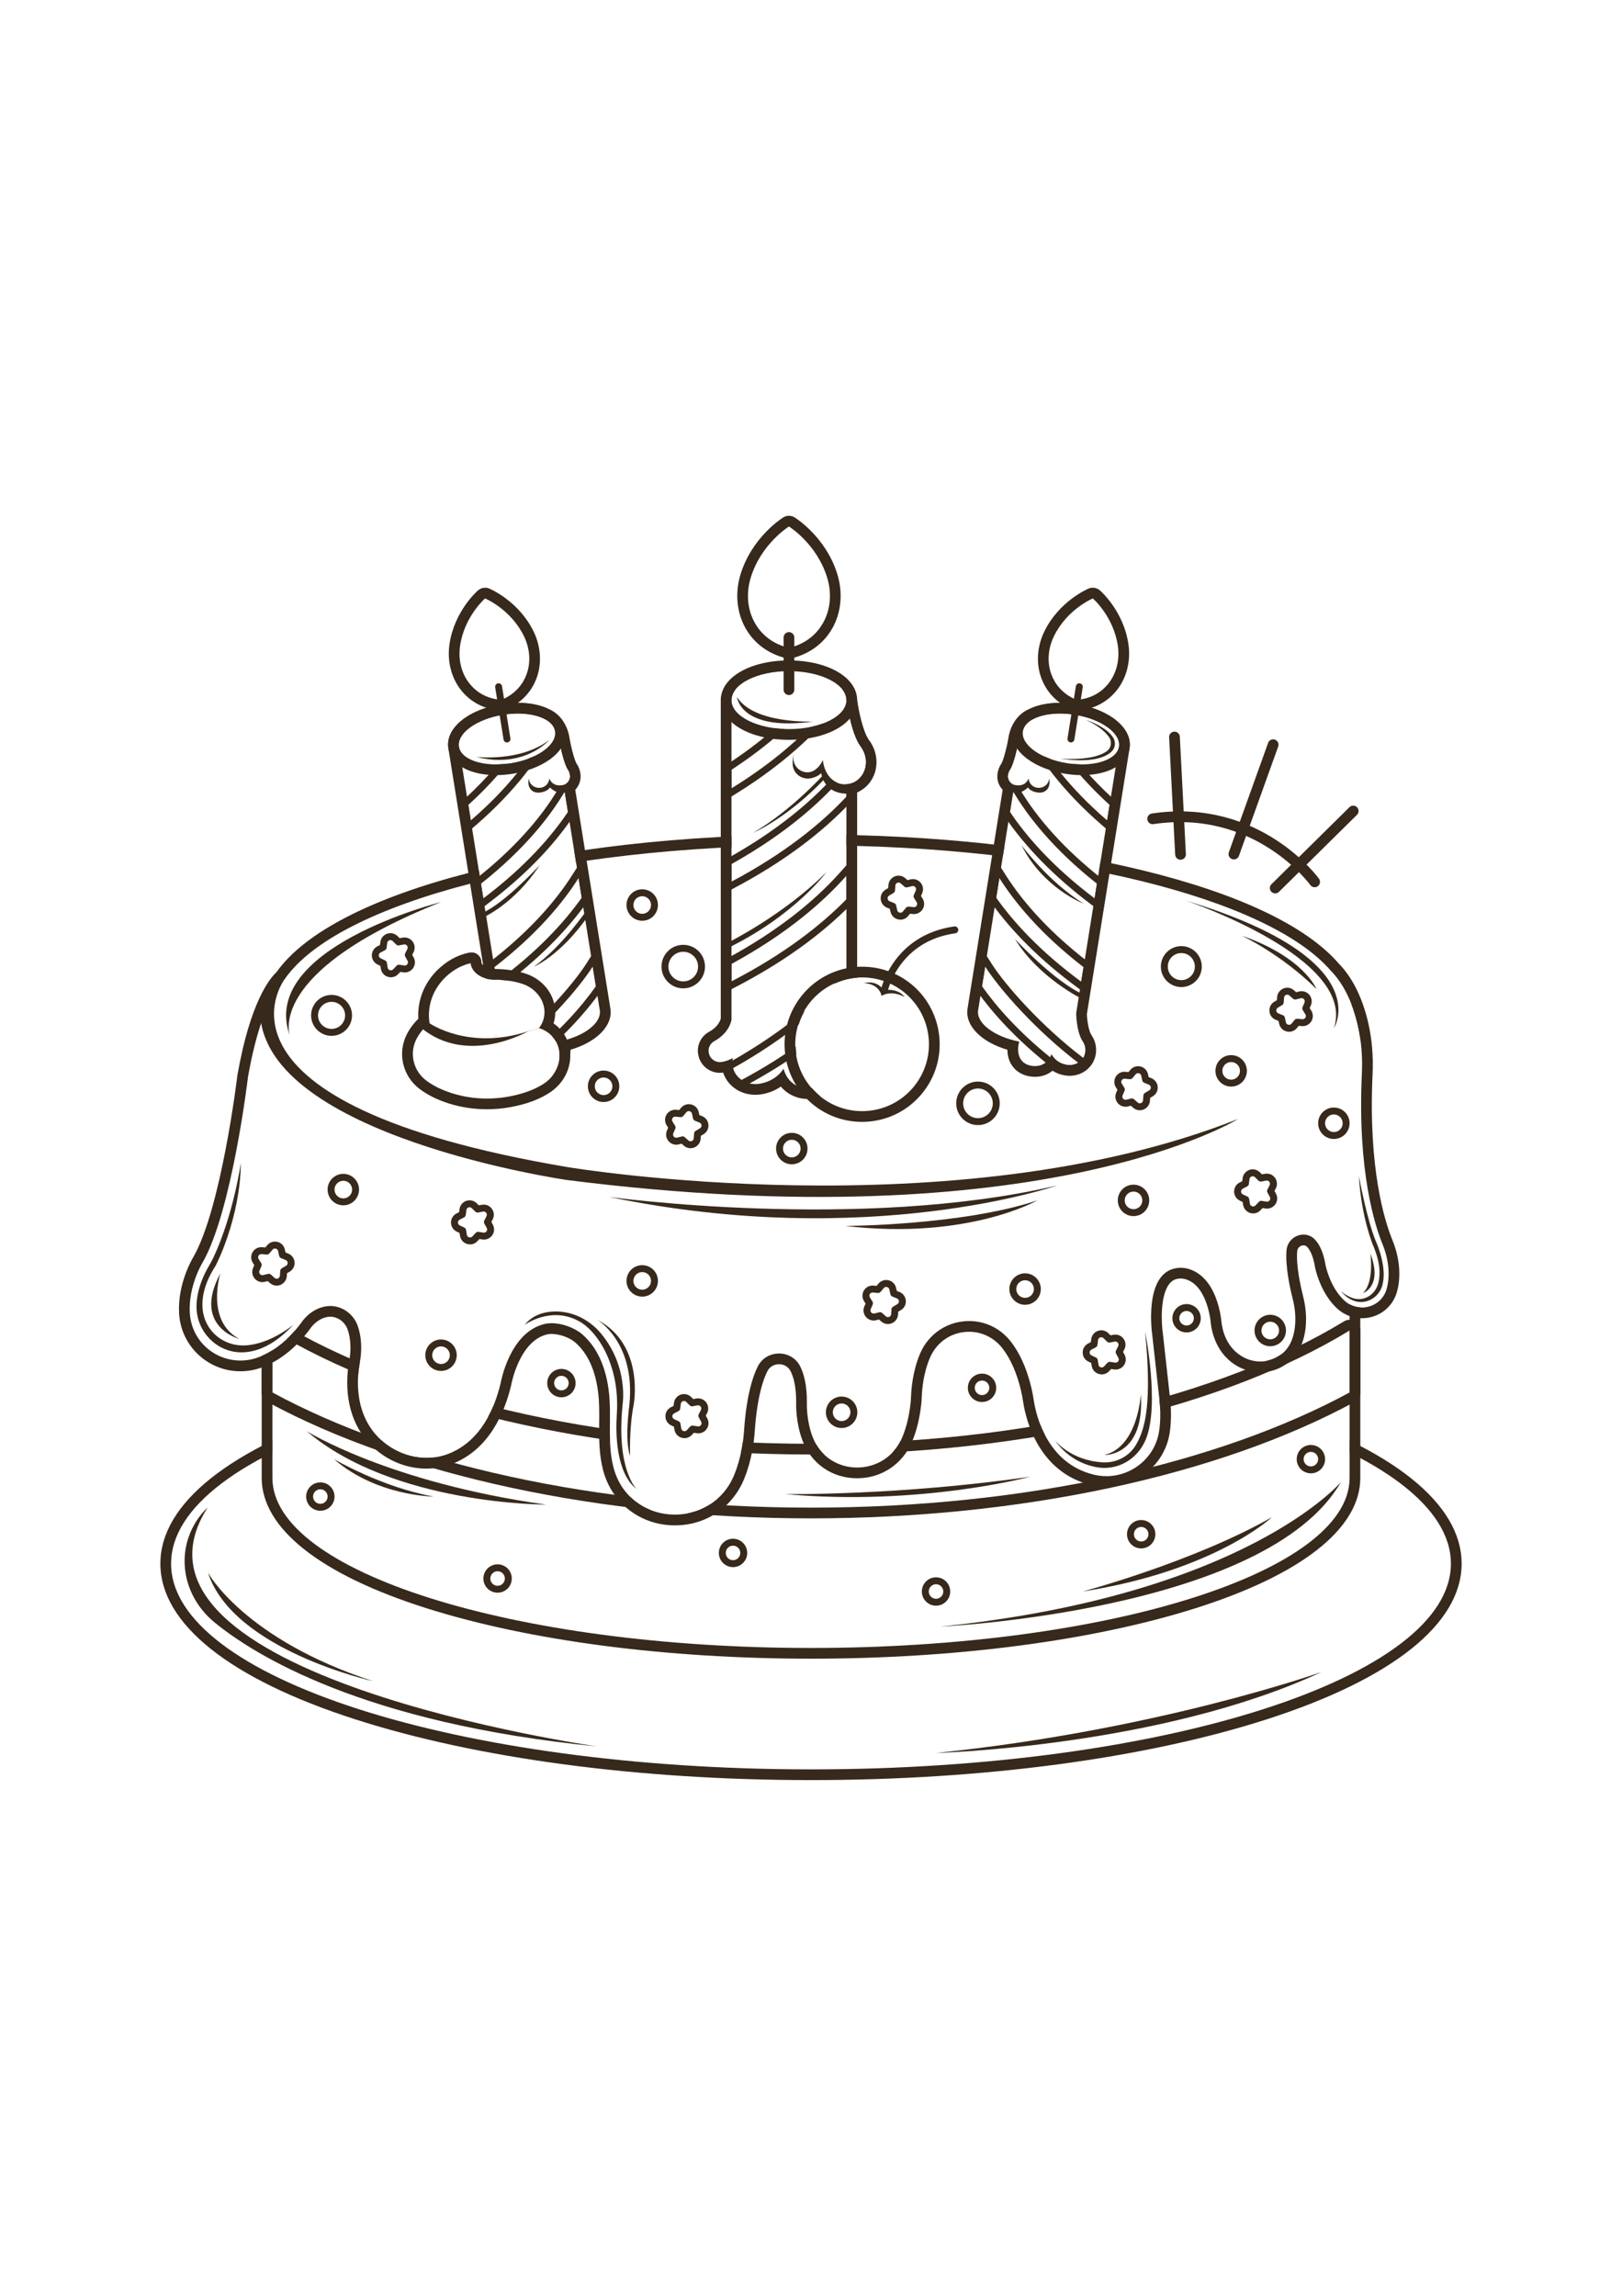 <?xml version="1.0" encoding="utf-8"?>
<!-- Generator: Adobe Illustrator 27.5.0, SVG Export Plug-In . SVG Version: 6.00 Build 0)  -->
<svg xmlns="http://www.w3.org/2000/svg" xmlns:xlink="http://www.w3.org/1999/xlink" viewBox="0 0 500 500" width="595" height="842" preserveAspectRatio="xMidYMid meet" data-scaled="true">
<g id="BACKGROUND">
	<rect style="fill:#FFFFFF;" width="500" height="500"/>
</g>
<g id="OBJECT">
	<g>
		<g>
			<ellipse style="fill:#FFFFFF;" cx="250" cy="378.116" rx="197.259" ry="63.403"/>
			<g>
				<g>
					<path style="fill:#37291B;" d="M250,314.713c108.943,0,197.259,28.387,197.259,63.403c0,35.017-88.316,63.403-197.259,63.403
						S52.741,413.133,52.741,378.116C52.741,343.099,141.057,314.713,250,314.713 M250,311.409
						c-53.024,0-102.919,6.651-140.494,18.729c-38.736,12.451-60.069,29.49-60.069,47.978c0,18.489,21.333,35.528,60.069,47.978
						c37.575,12.078,87.47,18.729,140.494,18.729s102.919-6.651,140.494-18.729c38.736-12.451,60.069-29.49,60.069-47.978
						c0-18.489-21.333-35.528-60.069-47.978C352.919,318.06,303.024,311.409,250,311.409L250,311.409z"/>
				</g>
			</g>
		</g>
		<g>
			<path style="fill:#37291B;" d="M63.988,360.857c0,0-6.958,5.84-7.083,16.233c-0.089,7.421,3.463,14.417,9.204,19.119
				c12.082,9.896,45.732,31.135,117.972,38.237C184.082,434.446,30.746,412.743,63.988,360.857z"/>
			<path style="fill:#37291B;" d="M64.118,380.905c0,0,10.986,20.402,50.848,33.428C114.966,414.332,71.808,404.759,64.118,380.905z
				"/>
		</g>
		<path style="fill:#37291B;" d="M288.541,436.465c0,0,69.339-1.887,118.858-24.964C407.399,411.501,356.965,429.45,288.541,436.465
			z"/>
	</g>
	<g>
		<path style="fill:none;stroke:#37291B;stroke-width:3.304;stroke-linecap:round;stroke-linejoin:round;stroke-miterlimit:10;" d="
			M405.254,168.003c0,0-17.468-24.267-49.932-19.437"/>
		
			<line style="fill:none;stroke:#37291B;stroke-width:3.304;stroke-linecap:round;stroke-linejoin:round;stroke-miterlimit:10;" x1="393.095" y1="169.899" x2="417.149" y2="146.157"/>
		
			<line style="fill:none;stroke:#37291B;stroke-width:3.304;stroke-linecap:round;stroke-linejoin:round;stroke-miterlimit:10;" x1="380.361" y1="159.431" x2="392.464" y2="125.728"/>
		
			<line style="fill:none;stroke:#37291B;stroke-width:3.304;stroke-linecap:round;stroke-linejoin:round;stroke-miterlimit:10;" x1="363.912" y1="159.526" x2="362.046" y2="123.359"/>
	</g>
	<g>
		<g>
			<path style="fill:#FFFFFF;" d="M83.974,209.145v142.544c0,28.946,74.332,52.412,166.026,52.412s166.026-23.466,166.026-52.412
				V209.145H83.974z"/>
			<g>
				<path style="fill:#37291B;" d="M416.026,209.145v142.544c0,28.946-74.332,52.412-166.026,52.412S83.974,380.635,83.974,351.689
					V209.145H416.026 M416.026,205.841H83.974c-1.825,0-3.304,1.479-3.304,3.304v142.544c0,15.561,18.09,29.842,50.937,40.212
					c31.671,9.998,73.717,15.504,118.393,15.504s86.721-5.506,118.393-15.504c32.847-10.37,50.937-24.65,50.937-40.212V209.145
					C419.33,207.32,417.851,205.841,416.026,205.841L416.026,205.841z"/>
			</g>
			<path style="fill:#FFFFFF;" d="M416.028,306.266v19.095c-40.07,21.724-99.588,35.497-166.03,35.497
				c-66.431,0-125.949-13.763-166.019-35.497v-19.095c38.104,23.219,98.295,38.211,166.019,38.211
				C317.733,344.477,377.924,329.485,416.028,306.266z"/>
			<g>
				<path style="fill:#37291B;" d="M416.028,306.265v19.095c-40.07,21.724-99.588,35.497-166.03,35.497
					c-66.431,0-125.949-13.763-166.019-35.497v-19.095c38.104,23.219,98.295,38.211,166.019,38.211
					C317.733,344.477,377.924,329.485,416.028,306.265 M416.028,302.961c-0.596,0-1.192,0.161-1.719,0.483
					c-18.767,11.436-43.298,20.917-70.941,27.418c-29.091,6.842-60.505,10.31-93.37,10.31c-32.86,0-64.271-3.469-93.361-10.31
					c-27.642-6.501-52.173-15.982-70.939-27.418c-0.527-0.321-1.123-0.483-1.719-0.483c-0.557,0-1.115,0.141-1.618,0.423
					c-1.041,0.585-1.686,1.686-1.686,2.881v19.095c0,1.212,0.663,2.327,1.729,2.904c42.059,22.813,103.145,35.897,167.595,35.897
					c64.436,0,125.525-13.084,167.605-35.896c1.066-0.578,1.729-1.693,1.729-2.905v-19.095c0-1.194-0.645-2.296-1.686-2.881
					C417.143,303.102,416.585,302.961,416.028,302.961L416.028,302.961z"/>
			</g>
			<g>
				
					<path style="fill:none;stroke:#37291B;stroke-width:2.137;stroke-linecap:round;stroke-linejoin:round;stroke-miterlimit:10;" d="
					M229.268,374.812c0,1.825-1.479,3.304-3.304,3.304c-1.825,0-3.304-1.479-3.304-3.304s1.479-3.304,3.304-3.304
					C227.789,371.508,229.268,372.987,229.268,374.812z"/>
				
					<path style="fill:none;stroke:#37291B;stroke-width:2.137;stroke-linecap:round;stroke-linejoin:round;stroke-miterlimit:10;" d="
					M306.026,323.929c0,1.825-1.479,3.304-3.304,3.304s-3.304-1.479-3.304-3.304c0-1.825,1.479-3.304,3.304-3.304
					S306.026,322.104,306.026,323.929z"/>
				
					<path style="fill:none;stroke:#37291B;stroke-width:2.137;stroke-linecap:round;stroke-linejoin:round;stroke-miterlimit:10;" d="
					M355.085,369.048c0,1.825-1.479,3.304-3.304,3.304c-1.825,0-3.304-1.479-3.304-3.304c0-1.825,1.479-3.304,3.304-3.304
					C353.606,365.744,355.085,367.223,355.085,369.048z"/>
				
					<path style="fill:none;stroke:#37291B;stroke-width:2.137;stroke-linecap:round;stroke-linejoin:round;stroke-miterlimit:10;" d="
					M369.081,302.487c0,1.825-1.479,3.304-3.304,3.304c-1.825,0-3.304-1.479-3.304-3.304c0-1.825,1.479-3.304,3.304-3.304
					C367.602,299.183,369.081,300.663,369.081,302.487z"/>
				
					<path style="fill:none;stroke:#37291B;stroke-width:2.137;stroke-linecap:round;stroke-linejoin:round;stroke-miterlimit:10;" d="
					M407.401,345.912c0,1.825-1.479,3.304-3.304,3.304c-1.825,0-3.304-1.479-3.304-3.304c0-1.825,1.479-3.304,3.304-3.304
					C405.922,342.608,407.401,344.088,407.401,345.912z"/>
				
					<path style="fill:none;stroke:#37291B;stroke-width:2.137;stroke-linecap:round;stroke-linejoin:round;stroke-miterlimit:10;" d="
					M176.363,322.474c0,1.825-1.479,3.304-3.304,3.304s-3.304-1.479-3.304-3.304s1.479-3.304,3.304-3.304
					S176.363,320.65,176.363,322.474z"/>
				
					<path style="fill:none;stroke:#37291B;stroke-width:2.137;stroke-linecap:round;stroke-linejoin:round;stroke-miterlimit:10;" d="
					M102.052,357.444c0,1.825-1.479,3.304-3.304,3.304s-3.304-1.479-3.304-3.304c0-1.825,1.479-3.304,3.304-3.304
					S102.052,355.619,102.052,357.444z"/>
				
					<path style="fill:none;stroke:#37291B;stroke-width:2.137;stroke-linecap:round;stroke-linejoin:round;stroke-miterlimit:10;" d="
					M156.689,382.699c0,1.825-1.479,3.304-3.304,3.304s-3.304-1.479-3.304-3.304c0-1.825,1.479-3.304,3.304-3.304
					S156.689,380.874,156.689,382.699z"/>
				
					<path style="fill:none;stroke:#37291B;stroke-width:2.137;stroke-linecap:round;stroke-linejoin:round;stroke-miterlimit:10;" d="
					M291.845,386.701c0,1.825-1.479,3.304-3.304,3.304s-3.304-1.479-3.304-3.304c0-1.825,1.479-3.304,3.304-3.304
					S291.845,384.876,291.845,386.701z"/>
			</g>
		</g>
		<g>
			<path style="fill:#FFFFFF;" d="M87.737,198.016c0,0-6.939,5.185-11.299,30.157c0,0-4.955,41.619-14.071,57.276
				c0,0-4.253,6.931-3.872,15.183c0.512,11.074,11.858,17.948,22.031,13.543c4.057-1.757,8.474-4.971,12.597-10.659
				c0,0,2.247-3.445,6.533-4.534c4.448-1.13,8.931,1.333,10.531,5.634c0.662,1.782,1.151,4.095,1.155,7.046
				c0.002,1.672-0.213,3.334-0.512,4.979c-0.736,4.058-1.975,16.125,7.255,23.906c5.649,4.762,13.452,6.373,20.321,3.652
				c5.91-2.342,12.642-8.095,15.928-21.741c0,0,2.662-15.626,13.56-18.214c3.586-0.852,8.784,0.761,11.568,3.177
				c5.195,4.507,7.501,11.272,8.257,17.988c0.87,7.728-0.601,15.426,1.391,23.057c4.779,18.308,30.189,19.682,37.285,2.141
				c0.921-2.276,1.699-4.913,2.271-7.969c0.373-1.996,0.604-4.02,0.736-6.046c0.239-3.667,1.131-13.141,4.179-19.224
				c2.669-5.326,10.458-5.346,13.107-0.01c1.217,2.451,2.086,6.017,2.039,11.204c0,0-0.241,5.21,1.758,10.48
				c4.738,12.494,22.244,12.61,27.553,0.348c1.218-2.814,2.181-6.385,2.674-10.915c0.073-0.673,0.107-1.354,0.131-2.031
				c0.077-2.103,0.496-7.705,2.756-13.017c5.025-11.814,20.649-13.619,28.318-3.322c2.371,3.184,4.539,7.63,6.021,13.836
				c0.322,1.348,0.557,2.72,0.771,4.089c0.679,4.342,4.048,19.251,18.598,22.686c9.229,2.179,18.536-3.987,19.986-13.358
				c0.431-2.785,0.525-6.104,0.086-10.049c0,0-1.722-15.655-2.192-19.725c0,0-2.89-19.332,7.757-20.598
				c1.078-0.128,2.171-0.054,3.219,0.23c3.206,0.868,7.875,3.81,9.897,13.344c0.215,1.014,0.364,2.039,0.469,3.07
				c0.217,2.12,1.337,8.181,7.119,11.039c5.555,2.746,12.453,0.2,14.616-5.607c0.746-2.002,1.178-4.541,0.997-7.749
				c-0.097-1.717-0.414-3.411-0.834-5.078c-0.778-3.083-2.28-9.868-1.838-14.745c0.388-4.276,5.605-6.404,8.645-3.372
				c1.424,1.42,2.698,3.879,3.389,8.029c0,0,1.297,6.714,5.753,10.853c4.304,3.999,11.414,2.157,13.053-3.485
				c0.47-1.617,0.724-3.597,0.585-6.009c-0.159-2.737-0.832-5.412-1.872-7.949c-2.19-5.342-7.751-22.145-6.332-52.384
				c0.262-5.579-0.221-11.191-1.648-16.59c-1.373-5.197-3.762-10.957-7.918-15.201L87.737,198.016z"/>
			<g>
				<ellipse style="fill:#FFFFFF;" cx="250" cy="209.145" rx="166.026" ry="52.412"/>
			</g>
			<g>
				<g>
					<path style="fill:#37291B;" d="M250,156.733c76.609,0,141.088,16.382,160.233,38.653l0.012,0
						c4.461,4.555,6.886,10.855,8.204,16.332c1.211,5.033,1.609,10.234,1.365,15.405c-1.421,30.124,4.083,46.927,6.296,52.359
						c0.992,2.434,1.678,4.985,1.876,7.605c0.197,2.607-0.059,4.725-0.557,6.437c-1.045,3.59-4.271,5.652-7.594,5.652
						c-1.895,0-3.822-0.671-5.393-2.112c-4.508-4.134-5.817-10.913-5.817-10.913c-0.683-4.1-1.935-6.55-3.339-7.978
						c-0.996-1.013-2.234-1.467-3.462-1.467c-2.508,0-4.97,1.895-5.233,4.786c-0.443,4.878,1.061,11.667,1.839,14.75
						c0.428,1.698,0.746,3.425,0.839,5.173c0.175,3.31-0.306,5.902-1.108,7.926c-1.634,4.122-5.522,6.482-9.637,6.482
						c-1.631,0-3.298-0.371-4.874-1.15c-5.781-2.858-6.902-8.919-7.118-11.039c-0.105-1.031-0.254-2.056-0.469-3.07
						c-2.022-9.535-6.69-12.477-9.897-13.344c-0.718-0.194-1.458-0.29-2.199-0.29c-0.34,0-0.681,0.02-1.02,0.061
						c-10.648,1.266-7.757,20.598-7.757,20.598c0.47,4.07,2.192,19.725,2.192,19.725c0.438,3.945,0.344,7.264-0.086,10.049
						c-1.252,8.095-8.366,13.797-16.228,13.797c-1.24,0-2.5-0.142-3.757-0.439c-14.554-3.436-17.921-18.353-18.598-22.69
						c-0.215-1.374-0.45-2.743-0.773-4.096c-1.535-6.424-3.806-10.96-6.276-14.164c-3.354-4.35-8.159-6.424-12.926-6.424
						c-6.201,0-12.34,3.51-15.136,10.085c-2.259,5.312-2.679,10.913-2.756,13.016c-0.025,0.676-0.058,1.358-0.131,2.031
						c-0.495,4.55-1.465,8.132-2.691,10.952c-2.628,6.046-8.236,9.065-13.806,9.065c-5.691,0-11.342-3.154-13.731-9.452
						c-1.998-5.27-1.758-10.479-1.758-10.479c0.047-5.189-0.823-8.756-2.04-11.207c-1.327-2.671-3.933-4.005-6.543-4.005
						c-2.604,0-5.21,1.33-6.548,3.987c-3.06,6.081-3.955,15.581-4.194,19.254c-0.132,2.026-0.363,4.05-0.736,6.046
						c-0.572,3.056-1.35,5.693-2.27,7.968c-3.374,8.341-10.89,12.405-18.359,12.405c-8.238,0-16.42-4.944-18.926-14.546
						c-1.992-7.631-0.521-15.329-1.391-23.057c-0.756-6.716-3.062-13.48-8.257-17.988c-2.271-1.971-6.148-3.407-9.447-3.407
						c-0.745,0-1.461,0.073-2.121,0.23c-10.898,2.588-13.56,18.214-13.56,18.214c-3.286,13.647-10.018,19.4-15.928,21.741
						c-2.258,0.895-4.618,1.321-6.968,1.321c-4.799,0-9.561-1.777-13.353-4.973c-9.362-7.892-7.953-20.194-7.224-24.075
						c0.358-1.906,0.537-3.848,0.461-5.785c-0.093-2.393-0.513-4.331-1.067-5.882c-1.297-3.63-4.74-6.098-8.462-6.098
						c-0.602,0-1.211,0.065-1.82,0.199c-4.493,0.994-6.85,4.609-6.85,4.609c-4.123,5.688-8.54,8.902-12.597,10.659
						c-2.127,0.921-4.303,1.349-6.422,1.349c-8.019,0-15.203-6.132-15.609-14.891c-0.382-8.252,3.872-15.183,3.872-15.183
						c9.117-15.657,14.071-57.276,14.071-57.276c4.36-24.971,11.298-30.157,11.299-30.157
						C103.903,174.416,170.404,156.733,250,156.733 M250,153.429c-79.553,0-147.147,17.411-164.753,42.382
						c-2.098,1.938-8.129,9.259-12.063,31.795c-0.01,0.059-0.019,0.118-0.026,0.178c-0.049,0.409-4.973,41.075-13.631,55.979
						c-0.408,0.678-4.744,8.103-4.332,17.023c0.468,10.117,8.774,18.043,18.909,18.043c2.649,0,5.252-0.545,7.735-1.621
						c5.263-2.279,9.959-6.233,13.959-11.752c0.032-0.044,0.063-0.089,0.092-0.134l0,0c0.001,0,1.743-2.512,4.797-3.188
						c0.364-0.08,0.736-0.121,1.107-0.121c2.329,0,4.529,1.606,5.351,3.906c0.511,1.429,0.806,3.077,0.877,4.899
						c0.062,1.584-0.075,3.282-0.407,5.046c-0.768,4.087-2.438,18.126,8.341,27.212c4.399,3.708,9.898,5.751,15.482,5.751
						c2.83,0,5.584-0.523,8.185-1.553c11.087-4.393,15.866-15.498,17.923-24.04c0.017-0.072,0.032-0.145,0.045-0.218
						c0.022-0.129,2.45-13.508,11.066-15.554c0.393-0.094,0.85-0.141,1.358-0.141c2.443,0,5.574,1.117,7.281,2.599
						c3.937,3.416,6.339,8.752,7.139,15.862c0.329,2.918,0.3,5.841,0.27,8.936c-0.046,4.724-0.093,9.608,1.207,14.586
						c2.657,10.177,11.547,17.015,22.123,17.015c9.603,0,17.811-5.544,21.422-14.469c1.045-2.582,1.87-5.475,2.455-8.6
						c0.378-2.019,0.635-4.125,0.786-6.439c0.182-2.785,0.996-12.314,3.849-17.983c0.683-1.358,2.028-2.169,3.596-2.169
						c1.569,0,2.908,0.812,3.584,2.171c1.158,2.331,1.728,5.58,1.696,9.66c-0.025,0.731-0.134,6.173,1.972,11.728
						c2.71,7.146,9.154,11.584,16.82,11.584c7.421,0,13.873-4.235,16.836-11.052c1.459-3.357,2.45-7.364,2.945-11.912
						c0.087-0.801,0.124-1.596,0.148-2.268c0.072-1.966,0.459-7.057,2.494-11.843c2.118-4.98,6.753-8.074,12.096-8.074
						c4.035,0,7.792,1.873,10.31,5.137c2.492,3.232,4.403,7.577,5.678,12.914c0.312,1.305,0.54,2.672,0.722,3.838
						c0.777,4.972,4.594,21.498,21.104,25.396c1.482,0.35,3.002,0.527,4.516,0.527c9.65,0,18.03-7.135,19.494-16.596
						c0.509-3.292,0.544-6.965,0.105-10.919c-0.017-0.153-1.728-15.707-2.193-19.739c-0.004-0.037-0.009-0.073-0.014-0.11
						c-0.432-2.934-0.923-11.384,1.962-15.154c0.762-0.996,1.689-1.528,2.918-1.674c0.209-0.025,0.421-0.037,0.63-0.037
						c0.455,0,0.905,0.059,1.336,0.176c3.629,0.982,6.232,4.73,7.527,10.84c0.177,0.837,0.313,1.727,0.415,2.721
						c0.233,2.284,1.568,10.02,8.941,13.665c1.975,0.976,4.166,1.492,6.338,1.492c5.657,0,10.646-3.363,12.709-8.568
						c1.07-2.7,1.52-5.835,1.336-9.317c-0.095-1.789-0.4-3.689-0.935-5.807c-0.661-2.621-2.156-9.197-1.752-13.643
						c0.112-1.228,1.203-1.781,1.943-1.781c0.427,0,0.789,0.157,1.106,0.48c0.77,0.783,1.817,2.495,2.436,6.204
						c0.005,0.028,0.01,0.056,0.015,0.084c0.062,0.321,1.577,7.905,6.828,12.721c2.096,1.922,4.805,2.981,7.626,2.981
						c5.041,0,9.368-3.228,10.766-8.033c0.661-2.271,0.89-4.832,0.68-7.609c-0.211-2.788-0.921-5.683-2.111-8.603
						c-2.28-5.594-7.433-21.758-6.056-50.956c0.27-5.712-0.22-11.208-1.453-16.334c-1.826-7.587-4.873-13.6-9.056-17.87
						c-0.011-0.011-0.021-0.022-0.032-0.033c-10.015-11.494-30.794-21.36-60.122-28.543
						C322.883,157.257,287.456,153.429,250,153.429L250,153.429z"/>
				</g>
			</g>
			<path style="fill:#37291B;" d="M87.737,198.016c0,0-29.266,38.217,87.343,57.912c0,0,118.916,19.868,206.576-14.853
				c0,0-60.088,37.503-206.944,18.797c0,0-93.018-13.457-94.527-51.361l2.242-6.541L87.737,198.016z"/>
		</g>
		
			<path style="fill:none;stroke:#37291B;stroke-width:2.137;stroke-linecap:round;stroke-linejoin:round;stroke-miterlimit:10;" d="
			M216.254,194.111c0,3.113-2.523,5.636-5.636,5.636c-3.113,0-5.636-2.523-5.636-5.636c0-3.113,2.523-5.636,5.636-5.636
			C213.731,188.475,216.254,190.999,216.254,194.111z"/>
		
			<circle style="fill:none;stroke:#37291B;stroke-width:2.137;stroke-linecap:round;stroke-linejoin:round;stroke-miterlimit:10;" cx="301.47" cy="236.253" r="5.636"/>
		
			<circle style="fill:none;stroke:#37291B;stroke-width:2.137;stroke-linecap:round;stroke-linejoin:round;stroke-miterlimit:10;" cx="102.208" cy="209.145" r="5.24"/>
		
			<circle style="fill:none;stroke:#37291B;stroke-width:2.137;stroke-linecap:round;stroke-linejoin:round;stroke-miterlimit:10;" cx="364.157" cy="194.111" r="5.24"/>
		
			<circle style="fill:none;stroke:#37291B;stroke-width:2.137;stroke-linecap:round;stroke-linejoin:round;stroke-miterlimit:10;" cx="186.063" cy="231.001" r="3.778"/>
		
			<circle style="fill:none;stroke:#37291B;stroke-width:2.137;stroke-linecap:round;stroke-linejoin:round;stroke-miterlimit:10;" cx="105.83" cy="262.835" r="3.778"/>
		
			<circle style="fill:none;stroke:#37291B;stroke-width:2.137;stroke-linecap:round;stroke-linejoin:round;stroke-miterlimit:10;" cx="135.951" cy="313.878" r="3.778"/>
		
			<circle style="fill:none;stroke:#37291B;stroke-width:2.137;stroke-linecap:round;stroke-linejoin:round;stroke-miterlimit:10;" cx="197.972" cy="290.973" r="3.778"/>
		
			<circle style="fill:none;stroke:#37291B;stroke-width:2.137;stroke-linecap:round;stroke-linejoin:round;stroke-miterlimit:10;" cx="259.436" cy="331.467" r="3.778"/>
		
			<circle style="fill:none;stroke:#37291B;stroke-width:2.137;stroke-linecap:round;stroke-linejoin:round;stroke-miterlimit:10;" cx="315.995" cy="293.49" r="3.778"/>
		
			<circle style="fill:none;stroke:#37291B;stroke-width:2.137;stroke-linecap:round;stroke-linejoin:round;stroke-miterlimit:10;" cx="349.419" cy="266.165" r="3.778"/>
		
			<circle style="fill:none;stroke:#37291B;stroke-width:2.137;stroke-linecap:round;stroke-linejoin:round;stroke-miterlimit:10;" cx="391.568" cy="306.266" r="3.778"/>
		
			<circle style="fill:none;stroke:#37291B;stroke-width:2.137;stroke-linecap:round;stroke-linejoin:round;stroke-miterlimit:10;" cx="411.179" cy="242.394" r="3.778"/>
		
			<circle style="fill:none;stroke:#37291B;stroke-width:2.137;stroke-linecap:round;stroke-linejoin:round;stroke-miterlimit:10;" cx="197.972" cy="175.135" r="3.778"/>
		
			<circle style="fill:none;stroke:#37291B;stroke-width:2.137;stroke-linecap:round;stroke-linejoin:round;stroke-miterlimit:10;" cx="244.081" cy="250.194" r="3.778"/>
		
			<circle style="fill:none;stroke:#37291B;stroke-width:2.137;stroke-linecap:round;stroke-linejoin:round;stroke-miterlimit:10;" cx="379.519" cy="226.244" r="3.778"/>
		<g>
			<path style="fill:#37291B;" d="M350.829,226.95c0.434,0,0.86,0.284,0.969,0.775l0.329,1.491c0.07,0.317,0.292,0.58,0.592,0.702
				l1.415,0.575c0.758,0.308,0.834,1.351,0.129,1.765l-1.317,0.773c-0.28,0.165-0.461,0.456-0.484,0.78l-0.109,1.523
				c-0.04,0.557-0.504,0.918-0.99,0.918c-0.225,0-0.455-0.078-0.65-0.25l-1.142-1.013c-0.182-0.162-0.416-0.248-0.655-0.248
				c-0.079,0-0.159,0.009-0.237,0.029l-1.482,0.367c-0.083,0.021-0.164,0.03-0.244,0.03c-0.68,0-1.191-0.711-0.898-1.383l0.61-1.4
				c0.13-0.298,0.105-0.64-0.067-0.916l-0.807-1.296c-0.414-0.665,0.075-1.509,0.832-1.509c0.033,0,0.067,0.002,0.101,0.005
				l1.52,0.148c0.032,0.003,0.064,0.005,0.096,0.005c0.289,0,0.566-0.127,0.755-0.351l0.984-1.168
				C350.282,227.061,350.557,226.95,350.829,226.95 M350.829,224.813C350.829,224.813,350.829,224.813,350.829,224.813
				c-0.92,0-1.789,0.406-2.385,1.113l-0.594,0.705l-0.918-0.089c-0.104-0.01-0.207-0.015-0.309-0.015
				c-1.13,0-2.175,0.616-2.726,1.608c-0.55,0.99-0.52,2.204,0.079,3.167l0.487,0.783l-0.369,0.845
				c-0.423,0.969-0.33,2.075,0.248,2.958c0.581,0.887,1.556,1.416,2.609,1.416c0.254,0,0.508-0.031,0.757-0.093l0.895-0.222
				l0.69,0.612c0.573,0.508,1.307,0.788,2.067,0.788c1.634,0,3.004-1.275,3.121-2.902l0.066-0.92l0.795-0.467
				c1.033-0.607,1.62-1.726,1.533-2.921c-0.087-1.195-0.831-2.217-1.94-2.667l-0.854-0.347l-0.199-0.901
				C353.566,225.822,352.31,224.813,350.829,224.813L350.829,224.813z"/>
		</g>
		<g>
			<path style="fill:#37291B;" d="M212.334,238.65c0.435,0,0.86,0.284,0.969,0.775l0.329,1.491c0.07,0.317,0.292,0.58,0.592,0.702
				l1.415,0.574c0.758,0.308,0.834,1.351,0.129,1.765l-1.316,0.773c-0.28,0.165-0.461,0.456-0.484,0.78l-0.109,1.523
				c-0.04,0.557-0.504,0.918-0.99,0.918c-0.225,0-0.455-0.078-0.65-0.25l-1.143-1.013c-0.182-0.162-0.416-0.248-0.655-0.249
				c-0.079,0-0.158,0.01-0.237,0.029l-1.482,0.367c-0.083,0.021-0.165,0.03-0.244,0.03c-0.68,0-1.191-0.711-0.898-1.383l0.61-1.4
				c0.13-0.298,0.105-0.64-0.067-0.916l-0.807-1.296c-0.414-0.665,0.075-1.509,0.832-1.509c0.033,0,0.067,0.002,0.101,0.005
				l1.52,0.148c0.032,0.003,0.064,0.005,0.096,0.005c0.289,0,0.566-0.127,0.755-0.351l0.983-1.168
				C211.787,238.761,212.062,238.65,212.334,238.65 M212.334,236.512C212.334,236.512,212.334,236.512,212.334,236.512
				c-0.92,0-1.789,0.406-2.385,1.112l-0.594,0.705l-0.918-0.089c-0.104-0.01-0.207-0.015-0.308-0.015
				c-1.13,0-2.175,0.616-2.726,1.608c-0.55,0.99-0.52,2.204,0.079,3.167l0.487,0.783l-0.369,0.845
				c-0.423,0.969-0.33,2.075,0.248,2.958c0.581,0.887,1.556,1.416,2.609,1.416c0.254,0,0.508-0.031,0.757-0.093l0.895-0.222
				l0.69,0.612c0.573,0.508,1.307,0.788,2.067,0.788c1.633,0,3.005-1.275,3.121-2.902l0.066-0.92l0.795-0.467
				c1.033-0.607,1.62-1.726,1.533-2.921c-0.087-1.195-0.831-2.217-1.94-2.667l-0.854-0.347l-0.199-0.901
				C215.071,237.521,213.815,236.512,212.334,236.512L212.334,236.512z"/>
		</g>
		<g>
			<path style="fill:#37291B;" d="M84.758,280.999c0.435,0,0.86,0.284,0.969,0.775l0.329,1.491c0.07,0.317,0.291,0.58,0.592,0.702
				l1.415,0.574c0.758,0.308,0.834,1.351,0.129,1.765l-1.317,0.774c-0.28,0.164-0.461,0.456-0.484,0.78l-0.109,1.523
				c-0.04,0.557-0.504,0.918-0.99,0.918c-0.226,0-0.455-0.078-0.65-0.25l-1.142-1.013c-0.183-0.162-0.416-0.249-0.655-0.249
				c-0.079,0-0.159,0.01-0.237,0.029l-1.482,0.367c-0.083,0.021-0.164,0.03-0.244,0.03c-0.68,0-1.191-0.711-0.898-1.383l0.61-1.4
				c0.13-0.298,0.105-0.64-0.067-0.916l-0.807-1.296c-0.414-0.665,0.075-1.509,0.832-1.509c0.033,0,0.067,0.002,0.101,0.005
				l1.52,0.148c0.032,0.003,0.064,0.005,0.096,0.005c0.289,0,0.566-0.127,0.755-0.351l0.984-1.168
				C84.211,281.11,84.487,280.999,84.758,280.999 M84.758,278.862C84.758,278.862,84.758,278.862,84.758,278.862
				c-0.92,0-1.789,0.405-2.385,1.112l-0.594,0.706l-0.918-0.089c-0.104-0.01-0.207-0.015-0.309-0.015
				c-1.13,0-2.175,0.616-2.726,1.608c-0.55,0.991-0.52,2.204,0.079,3.167l0.487,0.783l-0.369,0.845
				c-0.423,0.969-0.33,2.075,0.248,2.958c0.581,0.887,1.556,1.416,2.609,1.416c0.254,0,0.508-0.031,0.757-0.093l0.895-0.222
				l0.69,0.612c0.573,0.508,1.307,0.788,2.067,0.788c1.633,0,3.004-1.275,3.121-2.902l0.066-0.92l0.795-0.467
				c1.033-0.607,1.62-1.726,1.533-2.92c-0.087-1.195-0.831-2.217-1.94-2.667l-0.855-0.347l-0.199-0.901
				C87.496,279.871,86.239,278.862,84.758,278.862L84.758,278.862z"/>
		</g>
		<g>
			<path style="fill:#37291B;" d="M273.186,292.837c0.434,0,0.86,0.284,0.969,0.775l0.329,1.491c0.07,0.317,0.292,0.58,0.592,0.702
				l1.415,0.574c0.758,0.308,0.834,1.351,0.129,1.765l-1.317,0.773c-0.28,0.165-0.461,0.456-0.484,0.78l-0.109,1.523
				c-0.04,0.557-0.504,0.918-0.989,0.918c-0.225,0-0.455-0.078-0.65-0.25l-1.143-1.013c-0.182-0.162-0.416-0.249-0.655-0.249
				c-0.079,0-0.159,0.01-0.237,0.029l-1.482,0.367c-0.083,0.02-0.164,0.03-0.244,0.03c-0.68,0-1.191-0.711-0.898-1.383l0.611-1.4
				c0.13-0.298,0.105-0.64-0.067-0.916l-0.807-1.296c-0.414-0.665,0.075-1.509,0.832-1.509c0.033,0,0.067,0.002,0.101,0.005
				l1.52,0.148c0.032,0.003,0.064,0.005,0.096,0.005c0.289,0,0.566-0.127,0.755-0.351l0.984-1.168
				C272.639,292.948,272.914,292.837,273.186,292.837 M273.186,290.7c-0.92,0-1.789,0.405-2.384,1.112l-0.594,0.705l-0.918-0.089
				c-0.104-0.01-0.207-0.015-0.309-0.015c-1.13,0-2.175,0.616-2.726,1.608c-0.55,0.991-0.52,2.204,0.079,3.167l0.487,0.783
				l-0.369,0.845c-0.423,0.969-0.33,2.075,0.248,2.958c0.581,0.887,1.556,1.416,2.609,1.416c0.254,0,0.509-0.031,0.757-0.093
				l0.895-0.221l0.69,0.612c0.573,0.508,1.307,0.788,2.067,0.788c1.633,0,3.004-1.275,3.121-2.902l0.066-0.92l0.795-0.467
				c1.033-0.607,1.62-1.726,1.533-2.92c-0.087-1.195-0.831-2.217-1.94-2.667l-0.855-0.347l-0.199-0.901
				C275.924,291.708,274.667,290.7,273.186,290.7L273.186,290.7z"/>
		</g>
		<g>
			<path style="fill:#37291B;" d="M120.352,185.947c0.243,0,0.489,0.09,0.689,0.287l1.085,1.074
				c0.187,0.184,0.437,0.285,0.694,0.285c0.061,0,0.123-0.006,0.184-0.017l1.5-0.285c0.065-0.012,0.129-0.018,0.191-0.018
				c0.708,0,1.212,0.76,0.875,1.431l-0.686,1.364c-0.146,0.29-0.14,0.633,0.017,0.918l0.735,1.338
				c0.368,0.67-0.132,1.462-0.858,1.462c-0.051,0-0.103-0.004-0.156-0.012l-1.509-0.231c-0.05-0.008-0.1-0.011-0.149-0.011
				c-0.27,0-0.531,0.111-0.719,0.311l-1.046,1.113c-0.201,0.214-0.459,0.312-0.714,0.312c-0.453,0-0.895-0.311-0.979-0.828
				l-0.247-1.507c-0.052-0.321-0.259-0.595-0.553-0.733l-1.381-0.651c-0.74-0.349-0.759-1.394-0.032-1.77l1.357-0.701
				c0.289-0.149,0.485-0.43,0.526-0.753l0.192-1.515C119.435,186.277,119.886,185.947,120.352,185.947 M120.352,183.81
				C120.352,183.81,120.352,183.81,120.352,183.81c-1.573,0-2.907,1.175-3.105,2.732l-0.116,0.915l-0.819,0.423
				c-1.064,0.549-1.712,1.635-1.69,2.832c0.022,1.198,0.708,2.259,1.792,2.769l0.834,0.393l0.149,0.91
				c0.249,1.518,1.548,2.62,3.088,2.62c0.867,0,1.673-0.35,2.271-0.985l0.632-0.672l0.912,0.139c0.159,0.024,0.32,0.036,0.479,0.036
				c1.094,0,2.122-0.588,2.683-1.535c0.567-0.959,0.586-2.115,0.049-3.093l-0.444-0.808l0.414-0.824
				c0.491-0.976,0.442-2.112-0.13-3.041c-0.574-0.931-1.566-1.487-2.654-1.487c-0.197,0-0.396,0.019-0.591,0.056l-0.906,0.172
				l-0.656-0.649C121.954,184.131,121.176,183.81,120.352,183.81L120.352,183.81z"/>
		</g>
		<g>
			<path style="fill:#37291B;" d="M210.853,327.985c0.243,0,0.49,0.09,0.689,0.286l1.085,1.074c0.186,0.184,0.437,0.285,0.694,0.285
				c0.061,0,0.123-0.006,0.184-0.017l1.5-0.285c0.065-0.012,0.129-0.018,0.191-0.018c0.708,0,1.212,0.76,0.875,1.431l-0.686,1.364
				c-0.146,0.29-0.14,0.634,0.017,0.918l0.735,1.339c0.368,0.67-0.132,1.462-0.858,1.462c-0.051,0-0.103-0.004-0.156-0.012
				l-1.509-0.231c-0.05-0.008-0.1-0.011-0.149-0.011c-0.27,0-0.531,0.111-0.719,0.311l-1.046,1.113
				c-0.201,0.214-0.459,0.312-0.714,0.312c-0.453,0-0.895-0.311-0.979-0.828l-0.247-1.507c-0.053-0.321-0.259-0.595-0.553-0.733
				l-1.381-0.651c-0.74-0.349-0.759-1.394-0.032-1.77l1.357-0.701c0.289-0.149,0.485-0.431,0.526-0.753l0.192-1.515
				C209.937,328.315,210.387,327.985,210.853,327.985 M210.853,325.848L210.853,325.848c-1.572,0-2.907,1.174-3.104,2.732
				l-0.116,0.915l-0.82,0.423c-1.064,0.549-1.712,1.635-1.69,2.832c0.022,1.198,0.708,2.259,1.792,2.769l0.834,0.393l0.149,0.91
				c0.249,1.518,1.547,2.62,3.088,2.62c0.867,0,1.673-0.35,2.271-0.985l0.632-0.672l0.912,0.139c0.159,0.024,0.32,0.037,0.479,0.037
				c1.094,0,2.122-0.588,2.683-1.535c0.567-0.959,0.586-2.115,0.049-3.093l-0.444-0.808l0.414-0.824
				c0.491-0.976,0.442-2.113-0.13-3.041c-0.574-0.931-1.566-1.487-2.654-1.487c-0.197,0-0.396,0.019-0.591,0.056l-0.906,0.172
				l-0.656-0.649C212.456,326.169,211.677,325.848,210.853,325.848L210.853,325.848z"/>
		</g>
		<g>
			<path style="fill:#37291B;" d="M386.16,258.724c0.243,0,0.49,0.09,0.689,0.286l1.086,1.074c0.186,0.184,0.437,0.285,0.694,0.285
				c0.061,0,0.123-0.006,0.184-0.017l1.5-0.285c0.065-0.012,0.129-0.018,0.191-0.018c0.708,0,1.212,0.759,0.875,1.431l-0.686,1.364
				c-0.146,0.29-0.14,0.634,0.017,0.918l0.735,1.339c0.368,0.67-0.132,1.462-0.858,1.462c-0.051,0-0.103-0.004-0.156-0.012
				l-1.509-0.231c-0.05-0.008-0.1-0.011-0.149-0.011c-0.27,0-0.531,0.111-0.719,0.311l-1.046,1.112
				c-0.201,0.214-0.459,0.312-0.714,0.312c-0.453,0-0.895-0.311-0.979-0.828l-0.247-1.507c-0.052-0.32-0.259-0.595-0.553-0.733
				l-1.381-0.651c-0.74-0.349-0.759-1.394-0.032-1.77l1.357-0.701c0.289-0.149,0.485-0.43,0.526-0.753l0.192-1.515
				C385.243,259.055,385.694,258.724,386.16,258.724 M386.16,256.587C386.16,256.587,386.16,256.587,386.16,256.587
				c-1.572,0-2.907,1.174-3.104,2.732l-0.116,0.915l-0.82,0.423c-1.064,0.549-1.712,1.635-1.69,2.832s0.708,2.259,1.792,2.769
				l0.834,0.393l0.149,0.91c0.249,1.518,1.548,2.62,3.088,2.62c0.867,0,1.673-0.35,2.271-0.985l0.632-0.672l0.912,0.139
				c0.159,0.024,0.32,0.036,0.479,0.036c1.094,0,2.122-0.588,2.683-1.535c0.567-0.959,0.586-2.115,0.049-3.093l-0.444-0.808
				l0.414-0.824c0.491-0.976,0.442-2.112-0.13-3.041c-0.574-0.931-1.566-1.488-2.654-1.488c-0.197,0-0.396,0.019-0.591,0.056
				l-0.906,0.172l-0.655-0.649C387.762,256.908,386.984,256.587,386.16,256.587L386.16,256.587z"/>
		</g>
		<g>
			<path style="fill:#37291B;" d="M144.754,268.273c0.243,0,0.49,0.089,0.689,0.286l1.085,1.074
				c0.186,0.184,0.437,0.285,0.694,0.285c0.061,0,0.123-0.006,0.184-0.017l1.5-0.285c0.065-0.012,0.129-0.018,0.191-0.018
				c0.708,0,1.212,0.759,0.875,1.431l-0.686,1.364c-0.146,0.29-0.14,0.634,0.017,0.918l0.735,1.338
				c0.368,0.67-0.132,1.462-0.858,1.462c-0.051,0-0.103-0.004-0.156-0.012l-1.509-0.231c-0.05-0.008-0.1-0.011-0.149-0.011
				c-0.27,0-0.531,0.111-0.719,0.311l-1.046,1.113c-0.201,0.214-0.459,0.312-0.714,0.312c-0.453,0-0.895-0.311-0.979-0.828
				l-0.247-1.507c-0.053-0.321-0.259-0.595-0.553-0.733l-1.381-0.651c-0.74-0.349-0.759-1.394-0.032-1.77l1.357-0.7
				c0.289-0.149,0.485-0.43,0.526-0.753l0.192-1.515C143.837,268.603,144.288,268.273,144.754,268.273 M144.754,266.136
				C144.754,266.136,144.754,266.136,144.754,266.136c-1.572,0-2.907,1.175-3.105,2.732l-0.116,0.915l-0.819,0.423
				c-1.064,0.549-1.712,1.635-1.69,2.832c0.022,1.198,0.708,2.259,1.792,2.769l0.834,0.393l0.149,0.91
				c0.249,1.518,1.548,2.62,3.088,2.62c0.867,0,1.673-0.35,2.271-0.985l0.632-0.672l0.912,0.139c0.158,0.024,0.32,0.037,0.479,0.037
				c1.094,0,2.122-0.588,2.683-1.535c0.567-0.959,0.586-2.115,0.049-3.093l-0.444-0.808l0.414-0.824
				c0.491-0.976,0.442-2.113-0.13-3.041c-0.574-0.931-1.566-1.487-2.654-1.487c-0.197,0-0.396,0.019-0.591,0.056l-0.906,0.172
				l-0.656-0.649C146.356,266.457,145.578,266.136,144.754,266.136L144.754,266.136z"/>
		</g>
		<g>
			<path style="fill:#37291B;" d="M339.48,308.336c0.243,0,0.489,0.09,0.689,0.287l1.085,1.074c0.186,0.184,0.437,0.285,0.694,0.285
				c0.061,0,0.123-0.006,0.184-0.017l1.5-0.285c0.065-0.012,0.129-0.018,0.191-0.018c0.708,0,1.212,0.759,0.875,1.431l-0.686,1.364
				c-0.146,0.29-0.14,0.634,0.017,0.918l0.735,1.338c0.368,0.67-0.132,1.462-0.858,1.462c-0.051,0-0.103-0.004-0.156-0.012
				l-1.509-0.231c-0.05-0.008-0.1-0.011-0.149-0.011c-0.27,0-0.531,0.111-0.719,0.311l-1.046,1.112
				c-0.201,0.214-0.459,0.312-0.714,0.312c-0.453,0-0.895-0.311-0.979-0.828l-0.247-1.507c-0.052-0.32-0.259-0.595-0.553-0.733
				l-1.381-0.651c-0.74-0.349-0.759-1.394-0.032-1.77l1.357-0.7c0.289-0.149,0.485-0.431,0.526-0.753l0.192-1.515
				C338.563,308.666,339.014,308.336,339.48,308.336 M339.48,306.199C339.48,306.199,339.48,306.199,339.48,306.199
				c-1.573,0-2.907,1.175-3.105,2.732l-0.116,0.915l-0.819,0.423c-1.064,0.55-1.712,1.635-1.69,2.832s0.708,2.259,1.792,2.769
				l0.834,0.393l0.149,0.91c0.249,1.518,1.548,2.62,3.088,2.62c0.867,0,1.673-0.35,2.271-0.985l0.632-0.672l0.912,0.139
				c0.159,0.024,0.32,0.037,0.479,0.037c1.094,0,2.122-0.588,2.683-1.535c0.567-0.959,0.586-2.115,0.049-3.093l-0.444-0.808
				l0.414-0.824c0.491-0.976,0.442-2.112-0.13-3.041c-0.574-0.931-1.566-1.487-2.654-1.487c-0.197,0-0.396,0.019-0.591,0.056
				l-0.906,0.172l-0.656-0.649C341.082,306.52,340.304,306.199,339.48,306.199L339.48,306.199z"/>
		</g>
		<g>
			<path style="fill:#37291B;" d="M396.812,202.76c0.224,0,0.453,0.077,0.647,0.248l1.146,1.009
				c0.182,0.161,0.415,0.246,0.652,0.246c0.08,0,0.161-0.01,0.24-0.03l1.481-0.372c0.084-0.021,0.167-0.031,0.247-0.031
				c0.679,0,1.189,0.708,0.899,1.38l-0.606,1.402c-0.129,0.298-0.103,0.641,0.07,0.916l0.811,1.294
				c0.417,0.665-0.071,1.512-0.831,1.512c-0.032,0-0.065-0.001-0.098-0.005l-1.52-0.143c-0.031-0.003-0.062-0.004-0.092-0.004
				c-0.291,0-0.568,0.128-0.757,0.354l-0.979,1.171c-0.203,0.242-0.479,0.354-0.752,0.354c-0.433,0-0.858-0.282-0.968-0.772
				l-0.334-1.49c-0.071-0.317-0.293-0.579-0.595-0.7l-1.417-0.57c-0.759-0.305-0.839-1.348-0.135-1.765l1.314-0.778
				c0.279-0.165,0.46-0.458,0.482-0.782l0.104-1.523C395.86,203.122,396.326,202.76,396.812,202.76 M396.812,200.622
				L396.812,200.622c-1.639,0-3.01,1.279-3.122,2.913l-0.063,0.92l-0.793,0.47c-1.031,0.61-1.614,1.731-1.523,2.926
				c0.091,1.194,0.838,2.214,1.95,2.661l0.856,0.344l0.202,0.9c0.322,1.437,1.578,2.441,3.053,2.441
				c0.924,0,1.796-0.408,2.392-1.121l0.592-0.708l0.918,0.086c0.101,0.01,0.2,0.014,0.298,0.014c1.133,0,2.178-0.618,2.729-1.613
				c0.55-0.993,0.516-2.209-0.088-3.171l-0.49-0.781l0.366-0.846c0.419-0.969,0.323-2.072-0.255-2.952
				c-0.581-0.884-1.555-1.412-2.606-1.412c-0.257,0-0.516,0.032-0.768,0.095l-0.895,0.225l-0.692-0.609
				C398.299,200.9,397.568,200.622,396.812,200.622L396.812,200.622z"/>
		</g>
		<g>
			<path style="fill:#37291B;" d="M276.994,168.213c0.224,0,0.453,0.077,0.647,0.248l1.146,1.009
				c0.182,0.16,0.415,0.246,0.652,0.246c0.08,0,0.161-0.01,0.24-0.03l1.481-0.372c0.084-0.021,0.167-0.031,0.247-0.031
				c0.678,0,1.189,0.708,0.899,1.379l-0.606,1.402c-0.129,0.298-0.103,0.641,0.07,0.916l0.811,1.294
				c0.417,0.665-0.071,1.512-0.831,1.512c-0.032,0-0.065-0.002-0.098-0.005l-1.52-0.143c-0.031-0.003-0.062-0.004-0.092-0.004
				c-0.291,0-0.569,0.129-0.757,0.354l-0.979,1.171c-0.203,0.243-0.479,0.355-0.752,0.355c-0.433,0-0.858-0.282-0.968-0.772
				l-0.334-1.49c-0.071-0.317-0.293-0.579-0.595-0.7l-1.417-0.57c-0.759-0.305-0.839-1.348-0.135-1.765l1.314-0.778
				c0.279-0.165,0.46-0.458,0.482-0.782l0.104-1.523C276.042,168.576,276.508,168.213,276.994,168.213 M276.994,166.076
				C276.994,166.076,276.994,166.076,276.994,166.076c-1.639,0-3.011,1.28-3.122,2.913l-0.063,0.92l-0.793,0.47
				c-1.031,0.61-1.614,1.731-1.523,2.926c0.091,1.194,0.838,2.214,1.95,2.661l0.856,0.344l0.202,0.9
				c0.322,1.437,1.578,2.441,3.053,2.441c0.924,0,1.796-0.408,2.392-1.121l0.592-0.708l0.918,0.086
				c0.101,0.009,0.2,0.014,0.298,0.014c1.133,0,2.178-0.618,2.729-1.613c0.55-0.993,0.516-2.208-0.088-3.171l-0.49-0.781
				l0.366-0.847c0.419-0.969,0.323-2.072-0.255-2.952c-0.581-0.884-1.555-1.412-2.606-1.412c-0.257,0-0.516,0.032-0.768,0.095
				l-0.895,0.225l-0.692-0.609C278.481,166.354,277.75,166.076,276.994,166.076L276.994,166.076z"/>
		</g>
		<g>
			<path style="fill:#37291B;" d="M187.803,265.101c0,0,77.493,10.697,138.088-3.544
				C325.892,261.557,267.918,281.721,187.803,265.101z"/>
			<g>
				<path style="fill:#37291B;" d="M64.322,286.493c-1.226,2.082-3.736,7.005-3.743,12.424c-0.01,7.797,6.428,14.296,14.222,14.078
					c4.297-0.12,9.721-2.106,15.692-8.562c0,0-7.101,6.078-14.989,6.426c-6.617,0.292-12.302-4.391-13.021-10.976
					c-0.381-3.484,0.392-8.055,4.012-13.624c0,0,7.556-14.434,7.757-31.631c0,0-2.271,15.888-8.444,29.108
					C65.365,284.683,64.852,285.592,64.322,286.493z"/>
				<path style="fill:#37291B;" d="M67.926,288.659c0,0-4.634,14.637,5.835,20.19C73.761,308.849,59.127,305.052,67.926,288.659z"/>
			</g>
			<path style="fill:#37291B;" d="M260.614,274.042c0,0,35.958-0.143,59.159-7.877C319.773,266.165,298.348,278.458,260.614,274.042
				z"/>
			<g>
				<path style="fill:#37291B;" d="M161.703,304.547c0,0,8.435-6.226,17.371-0.803c0,0,7.322,4.044,10.227,16.724
					c0.881,3.846,1.084,7.811,0.832,11.749c-0.366,5.717-0.309,17.878,6.111,22.939c0,0-6.365-6.02-4.318-26.107
					c0,0,1.902-11.484-6.593-21.778c-3.619-4.386-8.999-7.089-14.681-6.862C167.493,300.535,164.148,301.549,161.703,304.547z"/>
				<path style="fill:#37291B;" d="M184.082,302.924c0,0,11.973,6.979,9.913,26.434c0,0-1.506,10.668,0.238,15.577
					c0,0-0.333-8.497,1.083-15.671C195.317,329.263,198.935,310.734,184.082,302.924z"/>
			</g>
			<g>
				<path style="fill:#37291B;" d="M353,306.623c0,0,4.563,22.706,0.191,33.238c-2.602,6.269-9.017,9.878-15.65,8.442
					c-3.886-0.841-8.697-2.994-12.398-8.243c0,0,4.816,6.283,14.819,6.841c4.117,0.23,8.102-1.824,10.201-5.373
					C353.206,336.384,355.075,328.178,353,306.623z"/>
				<path style="fill:#37291B;" d="M351.662,325.846c0,0-0.734,16.207-11.238,18.797
					C340.423,344.644,353.013,345.088,351.662,325.846z"/>
			</g>
			<g>
				<path style="fill:#37291B;" d="M418.876,258.621c0,0,2.553,13.924,5.426,20.579c0,0,3.517,7.762,1.74,13.423
					c-1.149,3.66-5.152,5.808-8.744,4.461c-1.252-0.469-2.613-1.352-3.947-2.917c0,0,1.382,1.248,3.393,2.021
					c3.563,1.37,7.22-0.884,8.146-4.587c0.65-2.601,0.635-6.227-1.619-11.566C423.27,280.033,419.671,271.661,418.876,258.621z"/>
				<path style="fill:#37291B;" d="M422.436,282.555c0,0,1.287,8.881-2.317,12.197C420.119,294.751,426.339,292.8,422.436,282.555z"
					/>
			</g>
			<path style="fill:#37291B;" d="M89.44,215.636c0,0-8.264-19.61,46.511-41.408C135.951,174.228,79.141,188.475,89.44,215.636z"/>
			<path style="fill:#37291B;" d="M365.632,173.811c0,0,52.731,17.68,45.567,39.269C411.198,213.08,425,191.793,365.632,173.811z"/>
			<path style="fill:#37291B;" d="M382.821,184.602c0,0,12.013,5.588,22.988,16.405
				C405.809,201.007,401.839,191.185,382.821,184.602z"/>
			<g>
				<path style="fill:#37291B;" d="M289.815,397.526c0,0,100.627-4.658,123.535-44.544
					C413.35,352.982,383.853,387.918,289.815,397.526z"/>
				<path style="fill:#37291B;" d="M333.755,386.701c0,0,33.967-9.054,58.328-22.894
					C392.083,363.807,374.579,380.291,333.755,386.701z"/>
			</g>
			<path style="fill:#37291B;" d="M94.582,337.305c0,0,25.139,15.82,73.768,22.62C168.35,359.925,121.163,360.018,94.582,337.305z"
				/>
			<path style="fill:#37291B;" d="M102.96,345.912c0,0,14.665,8.648,30.708,11.531C133.668,357.444,116.114,357.339,102.96,345.912z
				"/>
			<path style="fill:#37291B;" d="M241.97,356.687c0,0,35.202,0.475,75.605-5.362C317.575,351.325,283.745,360.449,241.97,356.687z"
				/>
		</g>
		<g>
			<g>
				<path style="fill:#FFFFFF;" d="M149.535,80.649c0,0-6.473,5.595-7.731,14.754c-0.555,4.038,0.348,8.195,2.865,11.401
					c1.917,2.441,4.996,4.722,9.887,5.117c4.522-1.907,6.732-5.037,7.788-7.955c1.387-3.833,0.943-8.064-0.848-11.725
					C157.434,83.937,149.535,80.649,149.535,80.649z"/>
				<path style="fill:#FFFFFF;" d="M141.48,126.342l13.804,85.971c0.662,4.122,7.826,6.399,16.001,5.086
					c8.176-1.313,14.267-5.718,13.605-9.84l-13.804-85.971L141.48,126.342z"/>
				<path style="fill:#FFFFFF;" d="M154.674,208.512c0,0-0.07,5.751-2.029,8.642c-0.956,1.412-1.087,3.279-0.299,4.791
					c0.02,0.039,0.041,0.078,0.063,0.117c0.992,1.794,3.053,2.645,5.081,2.342c1.573-0.235,3.477-1.019,4.798-3.213
					c0,0,1.226,3.952,5.706,3.551c1.341-0.12,2.651-0.654,3.496-1.701c0.918-1.137,1.59-3.1,0.605-6.4L154.674,208.512z"/>
				<g>
					<path style="fill:#37291B;" d="M159.631,116.131c3.335,0,6.269,0.63,8.34,1.739l0.001-0.003c0,0,3.659,1.157,4.394,6.716
						c0,0,1.26,7.071,2.838,9.164c0,0,0.284,0.51,0.42,1.222c0.272,1.419-0.609,2.704-1.884,3.147l11.15,69.442
						c0.636,3.958-4.964,8.171-12.651,9.661c0.738,2.945,0.112,4.754-0.749,5.822c-0.845,1.047-2.156,1.581-3.496,1.701
						c-0.216,0.019-0.424,0.029-0.625,0.029c-3.971,0-5.081-3.58-5.081-3.58c-1.321,2.194-3.225,2.978-4.798,3.213
						c-0.269,0.04-0.54,0.06-0.807,0.06c-1.749,0-3.413-0.847-4.274-2.403c-0.021-0.039-0.042-0.078-0.063-0.117
						c-0.788-1.512-0.657-3.379,0.299-4.791c1.958-2.891,2.029-8.642,2.029-8.642l-13.194-82.17
						c-0.662-4.122,5.429-8.527,13.605-9.84C156.651,116.251,158.179,116.131,159.631,116.131 M159.632,112.827L159.632,112.827
						c-1.659,0-3.365,0.139-5.07,0.413c-4.454,0.715-8.549,2.296-11.529,4.451c-3.633,2.627-5.342,5.885-4.814,9.174l13.146,81.872
						c-0.065,2.01-0.538,5.211-1.454,6.563c-1.657,2.445-1.846,5.576-0.494,8.171c0.031,0.061,0.065,0.124,0.1,0.186
						c1.403,2.536,4.148,4.11,7.167,4.11c0.432,0,0.868-0.032,1.296-0.096c1.474-0.22,2.809-0.716,3.977-1.468
						c1.318,1.068,3.102,1.871,5.413,1.871c0.301,0,0.61-0.014,0.919-0.042c2.376-0.212,4.427-1.248,5.774-2.917
						c0.894-1.107,1.79-2.848,1.81-5.381c8.08-2.375,13.126-7.445,12.282-12.701l-10.824-67.407c1.303-1.377,1.918-3.312,1.54-5.281
						c-0.219-1.144-0.651-1.978-0.778-2.207c-0.074-0.133-0.157-0.261-0.249-0.382c-0.584-0.79-1.613-4.371-2.211-7.687
						c-0.781-5.694-4.219-8.427-6.354-9.245C166.708,113.517,163.381,112.827,159.632,112.827L159.632,112.827z"/>
				</g>
				<g>
					<path style="fill:#37291B;" d="M167.707,122.133c-3.776,7.008-10.563,16.577-22.576,26.927l-0.767-4.778
						c8.717-7.929,14.384-15.309,18.059-21.3L167.707,122.133 M171.642,119.337l-4.273,0.686l-5.285,0.849l-0.97,0.156l-0.513,0.837
						c-4.381,7.143-10.328,14.154-17.675,20.837l-0.855,0.778l0.183,1.142l0.767,4.779l0.607,3.777l2.898-2.497
						c12.691-10.933,19.546-21.007,23.063-27.533L171.642,119.337L171.642,119.337z"/>
				</g>
				<g>
					<path style="fill:#37291B;" d="M174.077,140.187l1.004,6.25c-5.088,7.571-13.203,16.923-26.092,26.649l-0.726-4.52
						C161.745,157.902,169.568,147.823,174.077,140.187 M175.248,134.001l-3.011,5.099c-5.719,9.685-14.231,19.035-25.299,27.789
						l-0.983,0.777l0.199,1.238l0.726,4.52l0.563,3.506l2.834-2.139c11.208-8.458,20.15-17.596,26.578-27.163l0.47-0.699
						l-0.133-0.832l-1.004-6.25L175.248,134.001L175.248,134.001z"/>
				</g>
				<g>
					<path style="fill:#37291B;" d="M178.352,166.813l0.973,6.059c-5.313,7.51-13.546,16.557-26.211,25.903l-0.72-4.482
						C165.554,184.122,173.536,174.429,178.352,166.813 M179.566,160.894l-3.02,4.777c-5.954,9.415-14.519,18.476-25.459,26.931
						l-1.004,0.776l0.201,1.253l0.72,4.482l0.556,3.464l2.823-2.083c11.132-8.215,20.11-17.094,26.687-26.389l0.504-0.712
						l-0.138-0.861l-0.973-6.059L179.566,160.894L179.566,160.894z"/>
				</g>
				<g>
					<path style="fill:#37291B;" d="M149.535,80.649c0,0,7.899,3.288,11.961,11.591c1.791,3.662,2.235,7.892,0.848,11.725
						c-1.056,2.918-3.267,6.048-7.788,7.955c-4.891-0.396-7.971-2.676-9.887-5.117c-2.518-3.206-3.42-7.363-2.865-11.401
						C143.062,86.245,149.535,80.649,149.535,80.649 M149.535,77.345c-0.78,0-1.55,0.276-2.161,0.805
						c-0.303,0.262-7.432,6.529-8.844,16.803c-0.697,5.075,0.593,10.139,3.54,13.892c2.952,3.76,7.177,5.962,12.219,6.37
						c0.089,0.007,0.178,0.011,0.266,0.011c0.44,0,0.877-0.088,1.284-0.26c4.661-1.966,7.984-5.381,9.611-9.875
						c1.624-4.487,1.264-9.7-0.987-14.302c-4.558-9.316-13.29-13.036-13.66-13.19C150.395,77.429,149.963,77.345,149.535,77.345
						L149.535,77.345z"/>
				</g>
				<path style="fill:#FFFFFF;" d="M167.973,117.867c0,0,3.659,1.157,4.394,6.716c0,0,1.26,7.071,2.838,9.163
					c0,0,0.284,0.51,0.421,1.222c0.35,1.824-1.198,3.446-3.051,3.313c-1.061-0.076-2.318-0.562-3.221-2.153
					c0,0-0.612,2.255-2.856,2.716c-1.034,0.213-2.101-0.127-2.759-0.951c-0.669-0.837-1.182-2.296-0.335-4.712L167.973,117.867z"/>
				<path style="fill:#37291B;" d="M173.74,138.116c0,0-3.24,0.986-4.388-1.988c0,0-0.049,1.125-0.922,1.995
					c-1.733,1.727-4.846,0.861-5.356-1.532c-0.031-0.146-0.056-0.3-0.073-0.463c0,0-0.725,2.622,1.213,3.903
					c0.699,0.462,1.573,0.564,2.399,0.426c0.951-0.158,2.271-0.555,2.927-1.551c0,0,2.393,2.606,5.172,1.28L173.74,138.116z"/>
				<path style="fill:#FFFFFF;" d="M171.086,121.588c0.662,4.122-5.429,8.527-13.605,9.84c-8.176,1.313-15.34-0.964-16.001-5.086
					c-0.662-4.122,5.429-8.527,13.605-9.84S170.425,117.466,171.086,121.588z"/>
				
					<line style="fill:none;stroke:#37291B;stroke-width:2.137;stroke-linecap:round;stroke-linejoin:round;stroke-miterlimit:10;" x1="156.283" y1="123.965" x2="153.699" y2="107.873"/>
				<g>
					<path style="fill:#37291B;" d="M159.638,116.131c6.131,0,10.913,2.126,11.448,5.457c0.662,4.122-5.429,8.527-13.605,9.84
						c-1.568,0.252-3.099,0.371-4.554,0.371c-6.131,0-10.913-2.126-11.448-5.457c-0.662-4.122,5.429-8.527,13.605-9.84
						C156.653,116.25,158.184,116.131,159.638,116.131 M159.639,112.826L159.639,112.826c-1.662,0-3.37,0.139-5.078,0.413
						c-10.299,1.654-17.325,7.511-16.343,13.626c0.803,5.004,6.577,8.237,14.71,8.237c1.661,0,3.369-0.139,5.077-0.413
						c4.454-0.715,8.549-2.296,11.529-4.451c3.633-2.627,5.342-5.886,4.814-9.174C173.545,116.06,167.771,112.826,159.639,112.826
						L159.639,112.826z"/>
				</g>
				<g>
					<g>
						<path style="fill:#37291B;" d="M182.705,194.111l0.983,6.059c-4.552,6.433-11.241,13.987-21.007,21.895
							c-0.278-0.502-0.395-0.876-0.395-0.876c-1.314,2.201-3.216,2.981-4.798,3.216c-0.269,0.04-0.538,0.06-0.805,0.06
							c-0.944,0-1.861-0.247-2.636-0.722C166.837,214.029,178.26,201.142,182.705,194.111 M183.911,188.204l-3.013,4.766
							c-4.538,7.178-15.944,19.806-28.145,29.071l-2.489,1.891l2.665,1.633c1.107,0.679,2.405,1.037,3.753,1.037
							c0.373,0,0.749-0.028,1.12-0.083c1.512-0.225,2.858-0.777,3.998-1.629l0.243,0.44l1.981-1.604
							c8.72-7.06,15.922-14.569,21.407-22.321l0.505-0.714l-0.14-0.863l-0.983-6.059L183.911,188.204L183.911,188.204z"/>
					</g>
				</g>
			</g>
			<path style="fill:#37291B;" d="M146.829,129.489c0,0,13.568,1.634,22.488-5.22C169.317,124.269,161.664,133.266,146.829,129.489z
				"/>
			<path style="fill:#37291B;" d="M166.322,162.909c0,0-10.757,11.708-17.709,14.709l0.137,1.452
				C148.75,179.069,158.492,174.91,166.322,162.909z"/>
			<path style="fill:#37291B;" d="M181.061,176.454c0,0-7.721,11.453-16.456,17.657c0,0,8.164-3.29,16.898-15.885L181.061,176.454z"
				/>
		</g>
		<g>
			<g>
				<path style="fill:#FFFFFF;" d="M268.413,219.325c-0.505-0.632-1.155-1.116-1.841-1.545c-5.145-3.216-5.65-10.543-5.65-10.543
					l-0.004,0v-95.248h-35.426v98.582c-0.816,3.532-3.499,5.539-5.298,6.518c-1.226,0.667-1.952,2.043-1.73,3.421
					c0.014,0.088,0.03,0.174,0.046,0.258c0.351,1.783,2.037,2.987,3.839,2.751c2.078-0.272,3.555-1.253,3.555-1.253
					c-0.415,2.052,0.04,3.655,0.806,4.872c1.574,2.5,4.635,3.556,7.547,3.06c5.212-0.888,7.291-4.621,7.291-4.621
					c0.864,3.238,2.837,4.765,4.595,5.482c2.108,0.86,4.551,0.692,6.511-0.465c3.226-1.904,3.265-5.326,3.265-5.326
					c3.505,2.875,7.538,2.582,9.996,1.994c2.172-0.519,3.885-2.395,3.82-4.626C269.696,221.253,269.039,220.108,268.413,219.325z"/>
				<g>
					<path style="fill:#37291B;" d="M260.918,111.989c0,0,1.235,10.153,4.333,14.31c1.13,1.516,1.743,3.386,1.616,5.272
						c-0.079,1.18-0.422,2.462-1.272,3.653c-1.159,1.624-2.891,2.547-4.677,2.689v69.324l0.004,0c0,0,0.505,7.327,5.65,10.543
						c0.686,0.429,1.336,0.913,1.841,1.545c0.626,0.783,1.283,1.928,1.323,3.311c0.065,2.232-1.648,4.107-3.82,4.626
						c-0.888,0.212-1.981,0.386-3.181,0.386c-2.122,0-4.576-0.544-6.815-2.38c0,0-0.039,3.422-3.265,5.326
						c-1.134,0.669-2.429,1.008-3.727,1.008c-0.947,0-1.895-0.18-2.784-0.542c-1.758-0.717-3.732-2.244-4.595-5.482
						c0,0-2.079,3.733-7.291,4.62c-0.468,0.08-0.94,0.119-1.409,0.119c-2.449,0-4.817-1.081-6.138-3.179
						c-0.766-1.217-1.221-2.82-0.806-4.872c0,0-1.477,0.982-3.555,1.253c-0.151,0.02-0.302,0.029-0.451,0.029
						c-1.625,0-3.066-1.147-3.388-2.781c-0.017-0.084-0.032-0.17-0.046-0.258c-0.221-1.378,0.505-2.753,1.73-3.421
						c1.799-0.979,4.482-2.986,5.298-6.518v-98.582H260.918L260.918,111.989L260.918,111.989 M260.918,108.685h-35.426
						c-1.825,0-3.304,1.479-3.304,3.304v98.161c-0.604,2.049-2.258,3.321-3.573,4.037c-2.482,1.351-3.853,4.102-3.413,6.846
						c0.021,0.129,0.043,0.253,0.067,0.375c0.622,3.154,3.41,5.444,6.63,5.444c0.292,0,0.588-0.019,0.879-0.057
						c0.046-0.006,0.093-0.012,0.139-0.019c0.241,0.739,0.574,1.449,0.997,2.122c1.862,2.958,5.202,4.723,8.934,4.723
						c0.655,0,1.316-0.056,1.964-0.166c2.489-0.424,4.429-1.348,5.896-2.363c1.317,1.568,2.868,2.488,4.188,3.026
						c1.281,0.522,2.637,0.787,4.032,0.787c1.912,0,3.781-0.507,5.406-1.466c1.564-0.923,2.663-2.126,3.418-3.361
						c1.56,0.577,3.237,0.874,4.983,0.874c1.298,0,2.626-0.161,3.95-0.477c3.79-0.906,6.462-4.244,6.354-7.937
						c-0.054-1.845-0.761-3.67-2.044-5.276c-0.879-1.1-1.945-1.831-2.671-2.285c-3.441-2.151-4.047-7.373-4.102-7.935v-66.597
						c1.601-0.696,3.009-1.828,4.062-3.303c1.113-1.56,1.746-3.361,1.879-5.352c0.176-2.621-0.628-5.273-2.263-7.468
						c-1.867-2.506-3.262-9.142-3.703-12.736C263.994,109.931,262.587,108.685,260.918,108.685L260.918,108.685z"/>
				</g>
				<g>
					<path style="fill:#37291B;" d="M256.874,111.991c-5.718,7.467-15.426,17.359-31.379,27.182v-5.718
						c11.653-7.616,19.646-15.163,25.055-21.464H256.874 M261.202,109.854h-4.328h-6.324h-0.982l-0.64,0.745
						c-6.472,7.54-14.75,14.628-24.602,21.067l-0.968,0.633v1.156v5.718v3.826l3.258-2.006
						c16.801-10.346,26.651-20.775,31.955-27.702L261.202,109.854L261.202,109.854z"/>
				</g>
				<g>
					<path style="fill:#37291B;" d="M260.922,134.245v7.479c-7.353,7.879-18.571,17.267-35.427,26.198v-5.409
						C243.22,152.598,254.232,142.307,260.922,134.245 M263.059,128.322l-3.782,4.558c-8.516,10.263-20.233,19.605-34.825,27.768
						l-1.094,0.612v1.253v5.409v3.551l3.138-1.663c14.619-7.746,26.728-16.705,35.989-26.629l0.575-0.616v-0.842v-7.479V128.322
						L263.059,128.322z"/>
				</g>
				<g>
					<path style="fill:#37291B;" d="M260.922,166.104v7.25c-7.604,7.765-18.903,16.776-35.427,25.306v-5.363
						C242.751,183.897,253.878,174.085,260.922,166.104 M263.059,160.452l-3.739,4.237c-8.738,9.902-20.463,18.895-34.847,26.731
						l-1.115,0.607v1.27v5.363v3.508l3.117-1.609c14.487-7.479,26.59-16.129,35.973-25.71l0.61-0.623v-0.872v-7.25V160.452
						L263.059,160.452z"/>
				</g>
				<g>
					<path style="fill:#37291B;" d="M260.922,198.569v7.17c-0.549,0.549-1.109,1.098-1.693,1.658
						c-5.306,5.054-12.144,10.555-20.915,16.032h-0.012c-3.007,1.887-6.244,3.762-9.72,5.626c-0.743-0.492-1.384-1.132-1.875-1.921
						c-0.32-0.503-0.583-1.075-0.743-1.715c2.127-1.178,4.162-2.379,6.141-3.602c7.284-4.494,13.597-9.194,18.788-13.631
						C254.918,204.744,258.28,201.473,260.922,198.569 M263.059,193.042l-3.718,4.088c-2.767,3.042-6.076,6.215-9.837,9.431
						c-5.61,4.794-11.842,9.315-18.521,13.436c-2.068,1.279-4.048,2.441-6.054,3.551l-1.436,0.795l0.398,1.593
						c0.205,0.821,0.546,1.61,1.013,2.344c0.632,1.014,1.476,1.879,2.499,2.556l1.064,0.704l1.125-0.603
						c3.279-1.758,6.412-3.564,9.323-5.373h0l0.531-0.324c7.993-4.992,15.145-10.475,21.257-16.298
						c0.6-0.577,1.171-1.136,1.73-1.695l0.626-0.626v-0.885v-7.17V193.042L263.059,193.042z"/>
				</g>
				<path style="fill:#FFFFFF;" d="M260.918,111.989c0,0,1.235,10.154,4.333,14.31c1.13,1.516,1.743,3.386,1.616,5.272
					c-0.079,1.18-0.422,2.462-1.272,3.654c-2.202,3.085-6.471,3.671-9.25,1.094c-1.255-1.164-2.353-2.999-2.714-5.894
					c0,0-0.691,1.954-2.545,3.15c-3.106,2.004-7.072-0.779-6.443-4.421c0.027-0.156,0.058-0.316,0.093-0.48L260.918,111.989z"/>
				<path style="fill:#37291B;" d="M262.032,137.724l-0.139,3.088c-8.1,0.374-8.741-6.326-8.741-6.326
					c-0.94,0.898-2.041,1.346-3.045,1.56c-2.832,0.609-5.567-1.304-5.749-4.189c-0.107-1.699,0.374-3.184,0.374-3.184
					c-0.032,0.16-0.064,0.32-0.086,0.481c-0.63,3.644,3.334,6.422,6.443,4.424c1.849-1.197,2.543-3.152,2.543-3.152
					c0.363,2.896,1.453,4.723,2.714,5.888C257.971,137.831,260.108,138.248,262.032,137.724z"/>
				<ellipse style="fill:#FFFFFF;" cx="243.205" cy="111.988" rx="17.713" ry="8.93"/>
				<g>
					<g>
						<path style="fill:#37291B;" d="M243.205,103.059c9.783,0,17.713,3.998,17.713,8.93c0,4.932-7.93,8.93-17.713,8.93
							c-9.783,0-17.713-3.998-17.713-8.93C225.492,107.057,233.422,103.059,243.205,103.059 M243.205,99.755
							c-11.982,0-21.017,5.259-21.017,12.234c0,6.974,9.035,12.234,21.017,12.234c11.981,0,21.017-5.259,21.017-12.234
							C264.222,105.014,255.186,99.755,243.205,99.755L243.205,99.755z"/>
					</g>
				</g>
				
					<line style="fill:none;stroke:#37291B;stroke-width:3.304;stroke-linecap:round;stroke-linejoin:round;stroke-miterlimit:10;" x1="243.205" y1="108.772" x2="243.205" y2="92.684"/>
				<g>
					<path style="fill:#37291B;" d="M243.205,58.481c0,0,8.599,5.315,11.782,15.762c1.404,4.607,1.129,9.625-1.207,13.836
						c-1.779,3.206-4.943,6.444-10.575,7.821c-5.632-1.378-8.796-4.615-10.575-7.821c-2.336-4.211-2.611-9.229-1.207-13.836
						C234.606,63.795,243.205,58.481,243.205,58.481 M243.205,55.177c-0.602,0-1.205,0.165-1.737,0.493
						c-0.394,0.244-9.699,6.102-13.205,17.609c-1.717,5.635-1.178,11.613,1.478,16.402c2.656,4.788,7.041,8.049,12.679,9.428
						c0.258,0.063,0.521,0.095,0.785,0.095c0.264,0,0.527-0.031,0.785-0.095c5.638-1.379,10.023-4.639,12.679-9.428
						c2.656-4.789,3.195-10.767,1.478-16.402c-3.506-11.507-12.811-17.365-13.205-17.609
						C244.41,55.341,243.807,55.177,243.205,55.177L243.205,55.177z"/>
				</g>
			</g>
			<path style="fill:#37291B;" d="M227.191,111.041c0,0,0.923,10.678,23.533,7.543C250.724,118.584,232.395,119.413,227.191,111.041
				z"/>
			<path style="fill:#37291B;" d="M224.179,186.838c0,0,17.243-8.479,30.558-21.81c0,0-9.822,13.407-30.558,23.447V186.838z"/>
			<path style="fill:#37291B;" d="M254.051,134.751c0,0-9.918,11.142-21.87,18.114c0,0,10.573-4.441,22.424-17.027L254.051,134.751z
				"/>
		</g>
		<g>
			<g>
				<path style="fill:#FFFFFF;" d="M336.875,80.649c0,0,6.473,5.595,7.731,14.754c0.555,4.038-0.348,8.195-2.865,11.401
					c-1.917,2.441-4.996,4.722-9.887,5.117c-4.522-1.907-6.732-5.037-7.788-7.955c-1.387-3.833-0.943-8.064,0.848-11.725
					C328.976,83.937,336.875,80.649,336.875,80.649z"/>
				<path style="fill:#FFFFFF;" d="M344.93,126.342l-13.804,85.971c-0.662,4.122-7.826,6.399-16.001,5.086
					c-8.176-1.313-14.267-5.718-13.605-9.84l13.804-85.971L344.93,126.342z"/>
				<path style="fill:#FFFFFF;" d="M331.736,208.512c0,0,0.07,5.751,2.029,8.642c0.956,1.412,1.087,3.279,0.299,4.791
					c-0.02,0.039-0.041,0.078-0.063,0.117c-0.992,1.794-3.053,2.645-5.081,2.342c-1.573-0.235-3.477-1.019-4.798-3.213
					c0,0-1.226,3.952-5.706,3.551c-1.341-0.12-2.651-0.654-3.496-1.701c-0.918-1.137-1.59-3.1-0.604-6.4L331.736,208.512z"/>
				<g>
					<path style="fill:#37291B;" d="M326.778,116.131c1.452,0,2.981,0.119,4.547,0.371c8.176,1.313,14.267,5.718,13.605,9.84
						l-13.194,82.17c0,0,0.07,5.751,2.029,8.642c0.956,1.412,1.087,3.279,0.299,4.791c-0.02,0.039-0.041,0.078-0.063,0.117
						c-0.86,1.556-2.525,2.403-4.274,2.403c-0.268,0-0.538-0.02-0.807-0.06c-1.573-0.235-3.477-1.019-4.798-3.213
						c0,0-1.11,3.58-5.081,3.58c-0.201,0-0.409-0.009-0.625-0.029c-1.341-0.12-2.651-0.654-3.496-1.701
						c-0.862-1.068-1.488-2.877-0.749-5.822c-7.687-1.491-13.287-5.703-12.651-9.661l11.15-69.442
						c-1.275-0.443-2.157-1.728-1.884-3.147c0.137-0.712,0.42-1.222,0.42-1.222c1.578-2.092,2.838-9.164,2.838-9.164
						c0.735-5.559,4.394-6.716,4.394-6.716l0.001,0.003C320.509,116.761,323.444,116.131,326.778,116.131 M326.778,112.827
						c-3.75,0-7.077,0.69-9.646,1.998c-2.134,0.819-5.572,3.551-6.354,9.245c-0.598,3.316-1.627,6.897-2.212,7.688
						c-0.084,0.114-0.18,0.258-0.248,0.382c-0.127,0.228-0.559,1.062-0.779,2.207c-0.378,1.969,0.238,3.903,1.54,5.281
						l-10.823,67.407c-0.844,5.256,4.202,10.327,12.282,12.701c0.019,2.533,0.916,4.274,1.81,5.381
						c1.347,1.669,3.397,2.705,5.774,2.917c0.309,0.027,0.618,0.042,0.919,0.042c2.311,0,4.095-0.803,5.413-1.871
						c1.168,0.752,2.504,1.248,3.977,1.468c0.428,0.064,0.864,0.096,1.296,0.096c3.019,0,5.764-1.574,7.165-4.108
						c0.036-0.065,0.07-0.128,0.103-0.191c1.351-2.593,1.162-5.724-0.495-8.169c-0.916-1.351-1.388-4.549-1.454-6.564l13.146-81.872
						c0.982-6.114-6.044-11.972-16.343-13.626C330.143,112.966,328.437,112.827,326.778,112.827L326.778,112.827z"/>
				</g>
				<g>
					<path style="fill:#37291B;" d="M318.702,122.133l5.285,0.849c3.675,5.992,9.342,13.372,18.059,21.3l-0.767,4.778
						C329.265,138.71,322.479,129.141,318.702,122.133 M314.768,119.337l2.053,3.81c3.516,6.526,10.372,16.599,23.063,27.533
						l2.898,2.497l0.607-3.777l0.767-4.778l0.183-1.142l-0.855-0.778c-7.347-6.683-13.294-13.693-17.675-20.837l-0.513-0.837
						l-0.97-0.156l-5.285-0.849L314.768,119.337L314.768,119.337z"/>
				</g>
				<g>
					<path style="fill:#37291B;" d="M312.333,140.187c4.509,7.635,12.331,17.714,25.814,28.379l-0.726,4.52
						c-12.888-9.726-21.004-19.077-26.091-26.649L312.333,140.187 M311.162,134.001l-0.939,5.847l-1.004,6.25l-0.133,0.832
						l0.47,0.699c6.428,9.566,15.371,18.705,26.578,27.163l2.834,2.139l0.563-3.506l0.726-4.52l0.199-1.238l-0.983-0.777
						c-11.068-8.754-19.58-18.104-25.299-27.789L311.162,134.001L311.162,134.001z"/>
				</g>
				<g>
					<path style="fill:#37291B;" d="M308.058,166.813c4.816,7.616,12.798,17.309,25.958,27.48l-0.72,4.482
						c-12.665-9.347-20.898-18.394-26.211-25.903L308.058,166.813 M306.844,160.894l-0.896,5.58l-0.973,6.059l-0.138,0.861
						l0.504,0.712c6.577,9.295,15.555,18.173,26.687,26.389l2.823,2.083l0.556-3.464l0.72-4.482l0.201-1.253l-1.004-0.776
						c-10.939-8.455-19.505-17.516-25.459-26.931L306.844,160.894L306.844,160.894z"/>
				</g>
				<g>
					<path style="fill:#37291B;" d="M336.875,80.649c0,0,6.473,5.595,7.731,14.754c0.555,4.038-0.348,8.195-2.865,11.401
						c-1.917,2.441-4.996,4.722-9.887,5.117c-4.522-1.907-6.732-5.037-7.788-7.955c-1.387-3.833-0.943-8.064,0.848-11.725
						C328.976,83.937,336.875,80.649,336.875,80.649 M336.875,77.345c-0.428,0-0.859,0.083-1.269,0.254
						c-0.369,0.154-9.102,3.874-13.66,13.19c-2.251,4.602-2.611,9.815-0.987,14.302c1.627,4.495,4.95,7.91,9.611,9.875
						c0.407,0.172,0.844,0.26,1.284,0.26c0.089,0,0.178-0.004,0.266-0.011c5.042-0.408,9.267-2.61,12.219-6.37
						c2.947-3.753,4.237-8.817,3.54-13.892c-1.412-10.275-8.541-16.542-8.844-16.803C338.425,77.622,337.655,77.345,336.875,77.345
						L336.875,77.345z"/>
				</g>
				<path style="fill:#FFFFFF;" d="M318.437,117.867c0,0-3.659,1.157-4.393,6.716c0,0-1.26,7.071-2.838,9.163
					c0,0-0.284,0.51-0.42,1.222c-0.35,1.824,1.198,3.446,3.051,3.313c1.061-0.076,2.318-0.562,3.221-2.153
					c0,0,0.612,2.255,2.856,2.716c1.034,0.213,2.101-0.127,2.759-0.951c0.669-0.837,1.183-2.296,0.335-4.712L318.437,117.867z"/>
				<path style="fill:#37291B;" d="M312.669,138.116c0,0,3.24,0.986,4.388-1.988c0,0,0.049,1.125,0.922,1.995
					c1.733,1.727,4.845,0.861,5.356-1.532c0.031-0.146,0.056-0.3,0.073-0.463c0,0,0.725,2.622-1.213,3.903
					c-0.699,0.462-1.573,0.564-2.399,0.426c-0.951-0.158-2.271-0.555-2.927-1.551c0,0-2.392,2.606-5.172,1.28L312.669,138.116z"/>
				<path style="fill:#FFFFFF;" d="M315.323,121.588c-0.662,4.122,5.429,8.527,13.605,9.84c8.176,1.313,15.34-0.964,16.001-5.086
					c0.662-4.122-5.429-8.527-13.605-9.84C323.149,115.189,315.985,117.466,315.323,121.588z"/>
				
					<line style="fill:none;stroke:#37291B;stroke-width:2.137;stroke-linecap:round;stroke-linejoin:round;stroke-miterlimit:10;" x1="330.126" y1="123.965" x2="332.71" y2="107.873"/>
				<g>
					<path style="fill:#37291B;" d="M326.771,116.131c1.455,0,2.986,0.12,4.553,0.371c8.176,1.313,14.267,5.718,13.605,9.84
						c-0.535,3.331-5.317,5.457-11.448,5.457c-1.455,0-2.986-0.12-4.553-0.371c-8.176-1.313-14.267-5.718-13.605-9.84
						C315.858,118.257,320.64,116.131,326.771,116.131 M326.771,112.826c-8.133,0-13.907,3.233-14.71,8.238
						c-0.528,3.289,1.182,6.547,4.814,9.174c2.98,2.155,7.075,3.736,11.529,4.451c1.708,0.274,3.416,0.413,5.077,0.413
						c8.133,0,13.907-3.233,14.71-8.237c0.982-6.114-6.044-11.972-16.343-13.626C330.141,112.966,328.432,112.826,326.771,112.826
						L326.771,112.826z"/>
				</g>
				<g>
					<g>
						<path style="fill:#37291B;" d="M303.705,194.111c4.445,7.031,15.868,19.918,28.658,29.631
							c-0.775,0.475-1.692,0.722-2.636,0.722c-0.267,0-0.536-0.02-0.805-0.06c-1.581-0.235-3.483-1.015-4.798-3.216
							c0,0-0.118,0.374-0.395,0.876c-9.767-7.907-16.456-15.462-21.008-21.895L303.705,194.111 M302.498,188.204l-0.903,5.565
							l-0.983,6.059l-0.14,0.863l0.505,0.714c5.485,7.751,12.688,15.261,21.407,22.321l1.981,1.604l0.243-0.44
							c1.14,0.852,2.487,1.404,3.999,1.629c0.369,0.055,0.746,0.083,1.119,0.083c1.348,0,2.646-0.359,3.753-1.037l2.665-1.633
							l-2.49-1.891c-12.2-9.265-23.606-21.893-28.144-29.071L302.498,188.204L302.498,188.204z"/>
					</g>
				</g>
			</g>
			<path style="fill:#37291B;" d="M334.77,118.108c0,0,6.224,1.883,8.429,5.519c0.84,1.386,0.598,3.189-0.604,4.277
				c-1.852,1.677-6.144,3.585-15.913,2.063c0,0,9.988,1.031,14.505-2.241c1.398-1.013,1.665-2.997,0.648-4.393
				C340.761,121.859,338.699,119.886,334.77,118.108z"/>
			<path style="fill:#37291B;" d="M314.909,156.733c0,0,8.233,11.222,19.107,17.964
				C334.016,174.696,321.562,169.992,314.909,156.733z"/>
			<path style="fill:#37291B;" d="M312.889,185.636c0,0,12.278,13.272,21.127,17.081l-0.423,1.374
				C333.593,204.092,320.224,197.615,312.889,185.636z"/>
		</g>
		<g>
			
				<ellipse transform="matrix(0.851 -0.526 0.526 0.851 -74.952 172.308)" style="fill:#FFFFFF;" cx="265.754" cy="218.056" rx="20.604" ry="20.604"/>
			<g>
				<path style="fill:#37291B;" d="M265.779,197.45c10.459,0,19.418,7.932,20.478,18.56c1.13,11.323-7.134,21.418-18.457,22.548
					c-0.695,0.069-1.386,0.103-2.07,0.103c-10.459,0-19.417-7.932-20.478-18.56c-1.13-11.323,7.134-21.418,18.457-22.548
					C264.404,197.484,265.095,197.45,265.779,197.45 M265.779,194.146L265.779,194.146c-0.796,0-1.603,0.04-2.398,0.12
					c-13.118,1.309-22.726,13.046-21.417,26.164c1.225,12.278,11.442,21.536,23.766,21.536c0.796,0,1.603-0.04,2.398-0.12
					c6.355-0.634,12.082-3.705,16.127-8.646s5.924-11.163,5.29-17.518C288.319,203.405,278.103,194.146,265.779,194.146
					L265.779,194.146z"/>
			</g>
			
				<path style="fill:none;stroke:#37291B;stroke-width:2.137;stroke-linecap:round;stroke-linejoin:round;stroke-miterlimit:10;" d="
				M272.708,201.092c0,0,3.615-15.786,21.62-18.298"/>
			<path style="fill:#37291B;" d="M266.274,199.212c0,0,4.507-0.09,5.498,3.921c0,0,2.884-1.983,7.076,0.361
				c0,0-1.57-2.749-6.441-2.141C272.406,201.353,270.526,198.136,266.274,199.212z"/>
		</g>
		<g>
			<g>
				<path style="fill:#FFFFFF;" d="M132.444,211.593c0,0-2.323,1.534-4.004,4.712c-2.367,4.474-1.05,9.969,3.021,12.976
					c1.878,1.387,4.457,2.792,7.971,3.888c5.523,1.723,11.408,2.05,17.105,1.043c3.689-0.652,8-1.883,11.367-4.206
					c3.786-2.612,5.635-7.373,4-11.672c-0.798-2.098-2.454-4.144-5.718-5.289C166.187,213.046,148.533,219.749,132.444,211.593z"/>
				<path style="fill:#FFFFFF;" d="M167.853,207.982c0.053,1.603-0.342,3.387-1.667,5.065c0,0-17.652,6.7-33.745-1.453
					c0,0-0.438-1.859-0.085-4.573c0.556-4.306,2.917-8.153,6.326-10.835c1.678-1.325,3.825-2.554,6.401-3.099
					c0,0,0.107,3.109,4.296,4.563c1.015,0.353,2.084,0.492,3.152,0.492c1.752,0.021,5.332,0.203,8.57,1.314
					C164.861,200.737,167.714,204.017,167.853,207.982z"/>
			</g>
			<g>
				<path style="fill:#37291B;" d="M145.082,193.086c0,0,0.107,3.109,4.296,4.563c1.015,0.353,2.084,0.492,3.152,0.492
					c1.752,0.021,5.332,0.203,8.57,1.314c3.761,1.282,6.614,4.563,6.753,8.527c0.053,1.603-0.342,3.387-1.666,5.064
					c3.265,1.145,4.921,3.191,5.718,5.289c1.635,4.299-0.214,9.06-4,11.672c-3.367,2.322-7.678,3.554-11.367,4.206
					c-2.132,0.377-4.289,0.567-6.445,0.567c-3.605,0-7.204-0.532-10.66-1.61c-3.514-1.097-6.093-2.501-7.971-3.888
					c-4.071-3.007-5.388-8.502-3.021-12.976c1.679-3.174,3.997-4.707,4.003-4.711c0,0-0.001,0-0.001-0.001
					c0,0-0.438-1.859-0.085-4.573c0.556-4.306,2.917-8.153,6.326-10.835C140.359,194.86,142.507,193.631,145.082,193.086
					 M145.359,189.748c-0.318,0-0.642,0.038-0.961,0.106c-2.747,0.581-5.36,1.839-7.764,3.738
					c-4.216,3.317-6.901,7.937-7.555,13.005c-0.184,1.416-0.189,2.653-0.132,3.614c-1.024,0.977-2.333,2.479-3.428,4.548
					c-3.139,5.933-1.465,13.157,3.979,17.179c2.476,1.829,5.487,3.304,8.95,4.384c3.743,1.168,7.661,1.76,11.644,1.76
					c2.341,0,4.703-0.208,7.02-0.617c5.172-0.914,9.434-2.509,12.668-4.74c5.192-3.581,7.335-9.982,5.212-15.566
					c-0.868-2.284-2.348-4.159-4.352-5.543c0.382-1.192,0.557-2.451,0.514-3.746c-0.183-5.216-3.711-9.745-8.989-11.544
					c-3.429-1.177-7.112-1.461-9.596-1.491c-0.823,0-1.519-0.104-2.108-0.309c-1.62-0.562-1.99-1.377-2.071-1.649
					c0.058-0.998-0.355-1.794-1.115-2.466C146.737,189.935,146.062,189.748,145.359,189.748L145.359,189.748z"/>
			</g>
			<path style="fill:#37291B;" d="M132.443,211.594c0,0,12.056,8.437,30.305,2.481c0,0-18.77,10.824-33.054-1.215L132.443,211.594z"
				/>
		</g>
	</g>
</g>
</svg>
